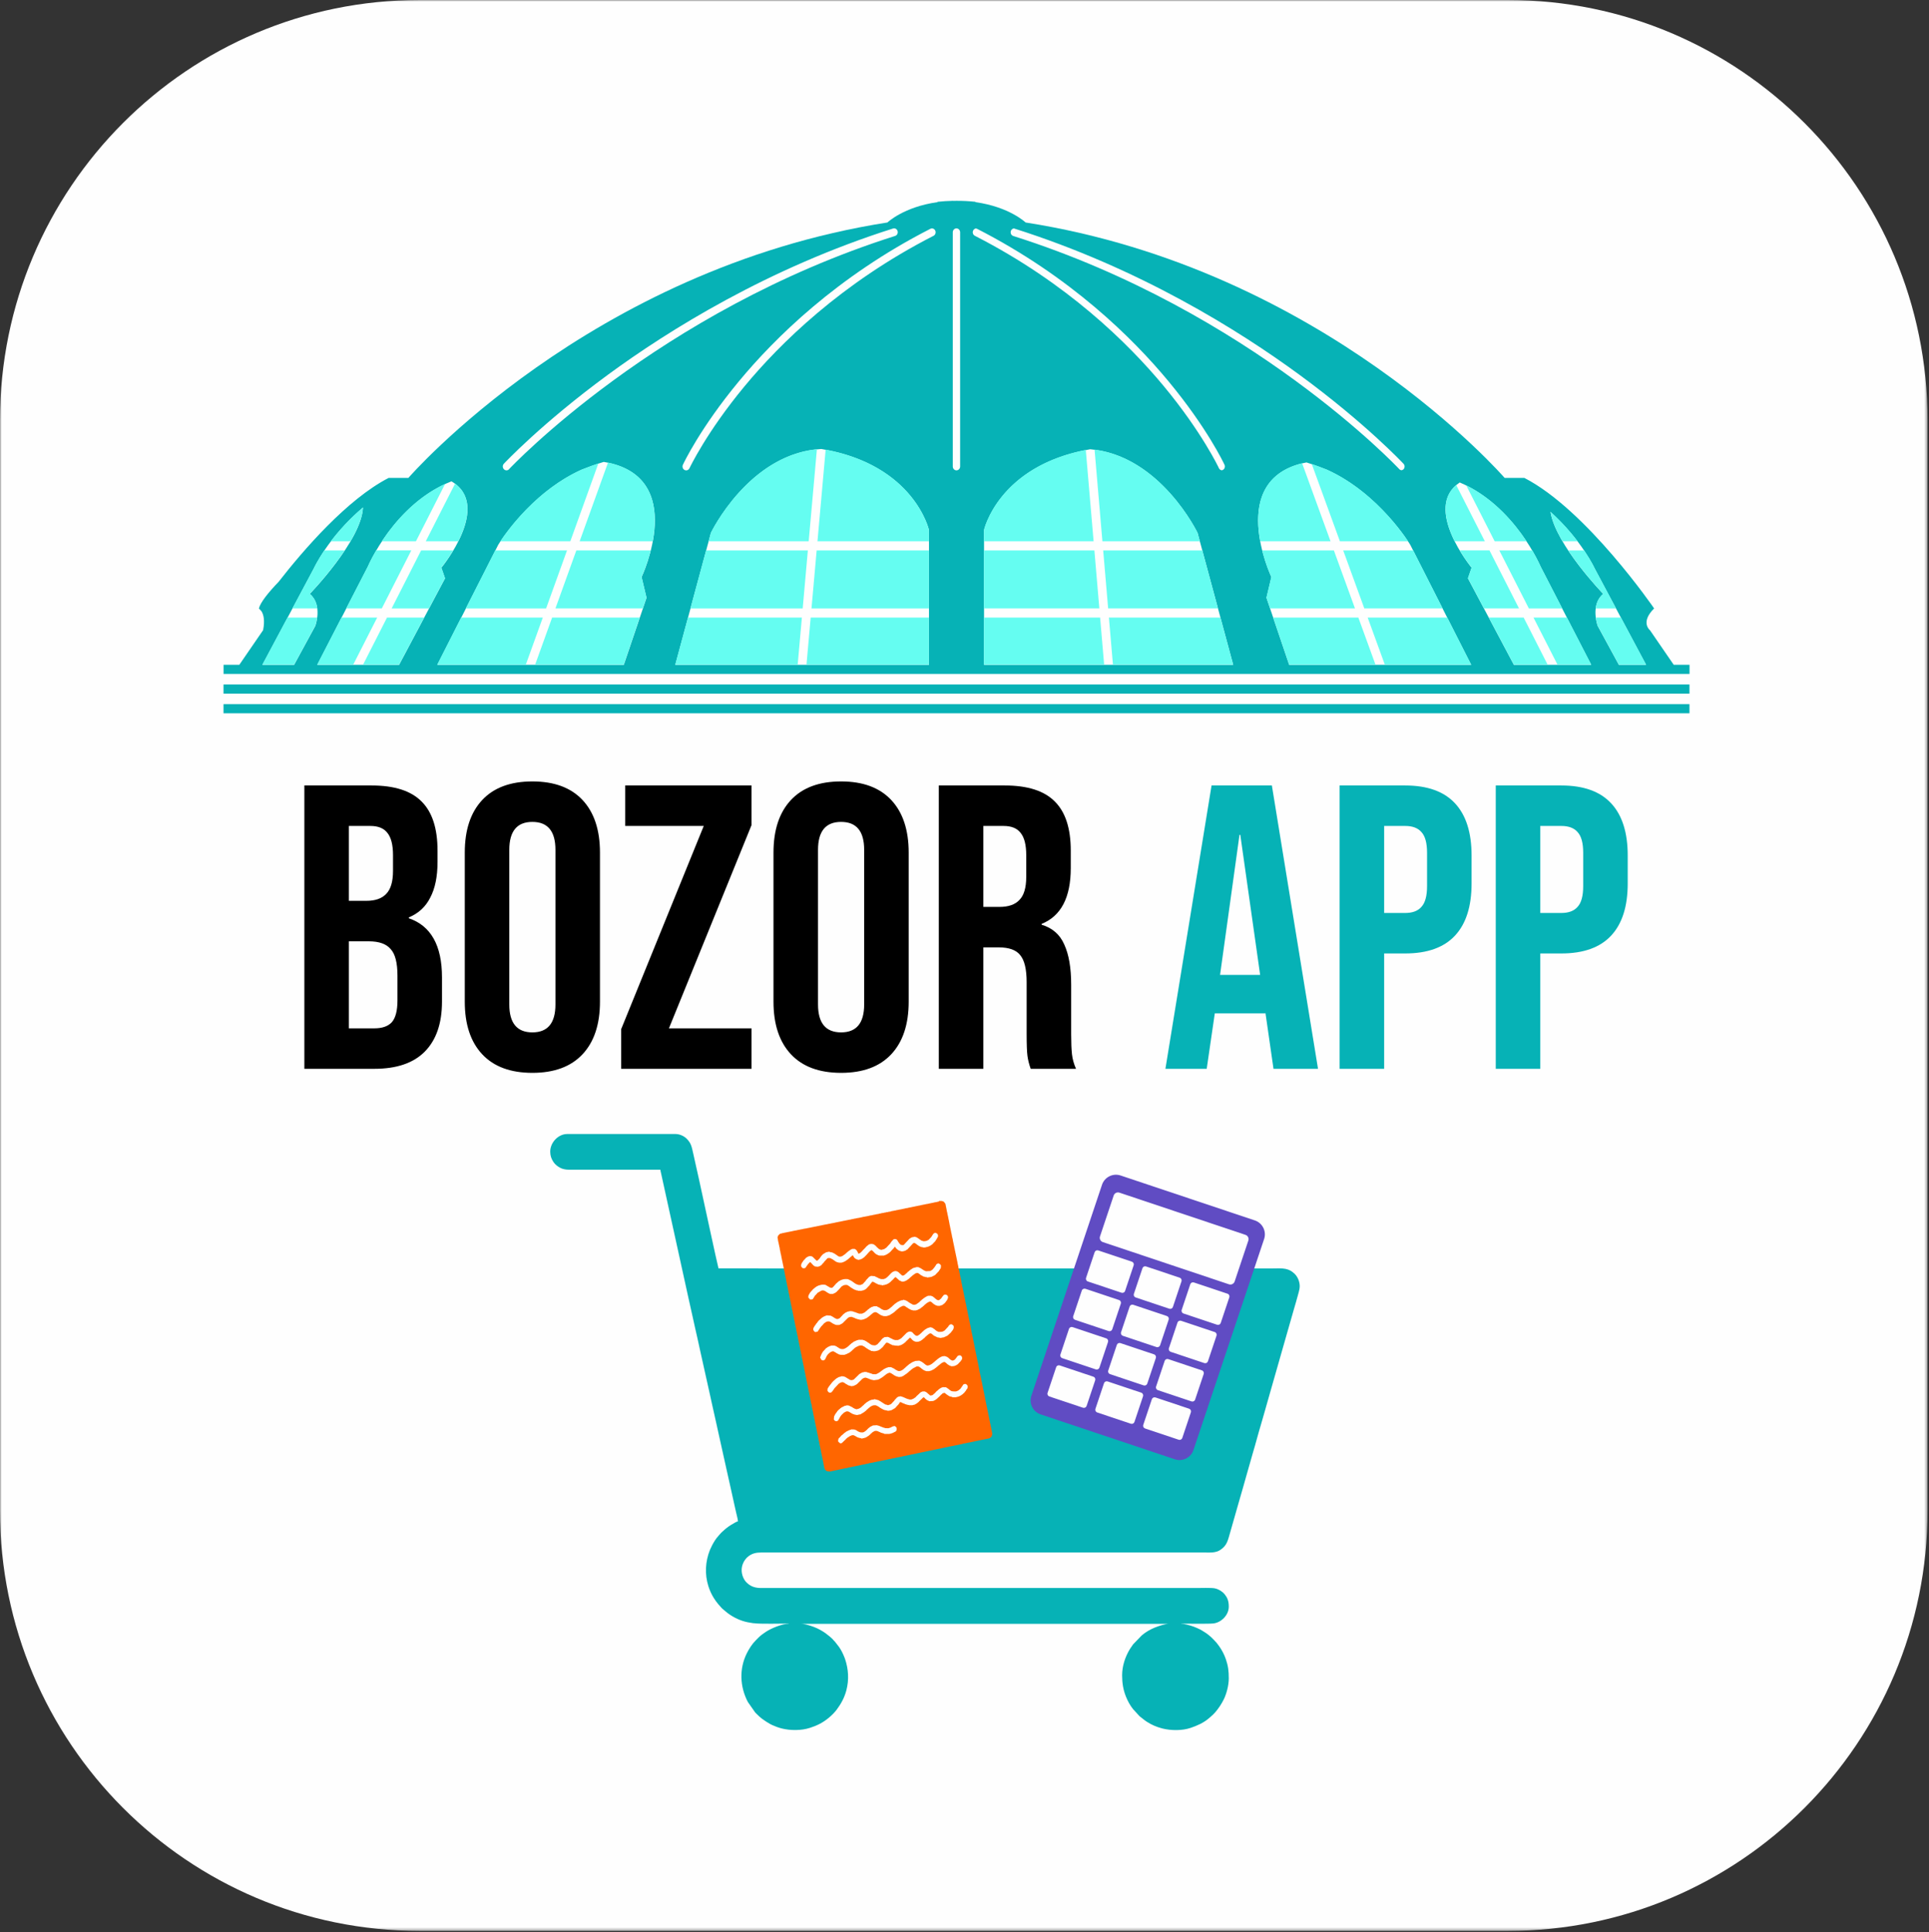 <svg width="610" height="611" viewBox="0 0 610 611" fill="none" xmlns="http://www.w3.org/2000/svg">
<rect x="0" y="0" width="610" height="611" fill="#333333" stroke="none"/>
<g clip-path="url(#clip0_191_103)">
<mask id="mask0_191_103" style="mask-type:luminance" maskUnits="userSpaceOnUse" x="0" y="0" width="610" height="611">
<path d="M609.539 0H0V610.627H609.539V0Z" fill="white"/>
</mask>
<g mask="url(#mask0_191_103)">
<path d="M476.857 0.001H132.682C59.404 0.001 0 59.513 0 132.924V477.704C0 551.115 59.404 610.627 132.682 610.627H476.857C550.136 610.627 609.539 551.115 609.539 477.704V132.924C609.539 59.513 550.136 0.001 476.857 0.001Z" fill="#FEFEFE"/>
<path d="M70.678 210.238H75.677L83.172 199.327C83.172 199.327 83.188 199.311 83.197 199.303C83.827 196.127 83.304 194.32 82.732 193.367C82.484 193.06 82.202 192.745 81.87 192.421C82.351 190.506 84.788 187.447 88.129 183.965C95.906 173.991 109.759 157.883 122.908 151.134H129.143C129.143 151.134 186.273 85.092 280.628 70.359C280.628 70.359 285.752 65.418 296.48 63.926V63.818C298.08 63.644 299.597 63.553 301.048 63.52V63.511C301.28 63.511 301.529 63.511 301.761 63.52C302.001 63.52 302.242 63.511 302.474 63.511C304.348 63.503 306.337 63.586 308.468 63.818V63.926C319.196 65.426 324.32 70.359 324.32 70.359C418.675 85.092 475.805 151.134 475.805 151.134H480.613H482.039C501.754 161.265 523.078 192.413 523.078 192.413C518.584 196.857 521.776 199.319 521.776 199.319L529.271 210.23H534.27V213.123H70.694V210.23L70.678 210.238ZM70.678 222.682H534.253V225.567H70.678V222.682ZM70.678 216.464H534.253V219.358H70.678V216.464ZM82.973 210.246H93.013L99.703 197.951C99.703 197.951 102.165 191.352 97.962 187.82C97.962 187.82 114.344 170.941 114.784 160.503C114.784 160.503 114.411 160.793 113.747 161.332C114.402 160.801 114.784 160.503 114.784 160.503C103.741 169.863 99.255 179.745 99.255 179.745L82.973 210.246ZM100.317 210.246H126.208L140.733 182.912L139.572 179.538C139.572 179.538 155.814 159.898 142.764 152.22C124.666 159.334 116.334 179.173 116.334 179.173L100.317 210.254V210.246ZM138.279 210.246H197.267L204.446 189.047L202.896 182.498C202.896 182.498 217.976 150.579 190.908 146.077C190.908 146.077 188.139 146.881 183.944 148.548C167.288 156.042 157.555 172.284 157.555 172.284L138.279 210.246ZM213.549 210.246H293.769V167.641C293.769 167.641 289.126 146.906 259.736 141.99C236.912 143.267 224.799 168.553 224.799 168.553L213.541 210.246H213.549ZM311.171 210.246H389.973L378.714 168.553C378.714 168.553 366.941 143.996 344.747 142.073C315.78 147.122 311.179 167.641 311.179 167.641V210.246H311.171ZM407.673 210.246H465.234L445.959 172.284C445.959 172.284 436.226 156.042 419.57 148.548C416.469 147.312 414.14 146.558 413.145 146.243C387.295 151.292 402.044 182.498 402.044 182.498L400.493 189.047L407.673 210.246ZM478.723 210.246H503.189L487.171 179.165C487.171 179.165 479.096 159.98 461.611 152.577C449.632 160.486 465.359 179.53 465.359 179.53L464.198 182.904L478.723 210.238V210.246ZM511.927 210.246H520.541L504.258 179.745C504.258 179.745 500.196 170.816 490.305 161.887C491.98 172.358 506.977 187.82 506.977 187.82C502.774 191.352 505.236 197.951 505.236 197.951L511.927 210.246Z" fill="#06B2B6"/>
<mask id="mask1_191_103" style="mask-type:luminance" maskUnits="userSpaceOnUse" x="70" y="63" width="465" height="163">
<path d="M70.678 210.238H75.677L83.172 199.327C83.172 199.327 83.188 199.311 83.197 199.303C83.827 196.127 83.304 194.32 82.732 193.367C82.484 193.06 82.202 192.745 81.87 192.421C82.351 190.506 84.788 187.447 88.129 183.965C95.906 173.991 109.759 157.883 122.908 151.134H129.143C129.143 151.134 186.273 85.092 280.628 70.359C280.628 70.359 285.752 65.418 296.48 63.926V63.818C298.08 63.644 299.597 63.553 301.048 63.52V63.511C301.28 63.511 301.529 63.511 301.761 63.52C302.001 63.52 302.242 63.511 302.474 63.511C304.348 63.503 306.337 63.586 308.468 63.818V63.926C319.196 65.426 324.32 70.359 324.32 70.359C418.675 85.092 475.805 151.134 475.805 151.134H480.613H482.039C501.754 161.265 523.078 192.413 523.078 192.413C518.584 196.857 521.776 199.319 521.776 199.319L529.271 210.23H534.27V213.123H70.694V210.23L70.678 210.238ZM70.678 222.682H534.253V225.567H70.678V222.682ZM70.678 216.464H534.253V219.358H70.678V216.464ZM82.973 210.246H93.013L99.703 197.951C99.703 197.951 102.165 191.352 97.962 187.82C97.962 187.82 114.344 170.941 114.784 160.503C114.784 160.503 114.411 160.793 113.747 161.332C114.402 160.801 114.784 160.503 114.784 160.503C103.741 169.863 99.255 179.745 99.255 179.745L82.973 210.246ZM100.317 210.246H126.208L140.733 182.912L139.572 179.538C139.572 179.538 155.814 159.898 142.764 152.22C124.666 159.334 116.334 179.173 116.334 179.173L100.317 210.254V210.246ZM138.279 210.246H197.267L204.446 189.047L202.896 182.498C202.896 182.498 217.976 150.579 190.908 146.077C190.908 146.077 188.139 146.881 183.944 148.548C167.288 156.042 157.555 172.284 157.555 172.284L138.279 210.246ZM213.549 210.246H293.769V167.641C293.769 167.641 289.126 146.906 259.736 141.99C236.912 143.267 224.799 168.553 224.799 168.553L213.541 210.246H213.549ZM311.171 210.246H389.973L378.714 168.553C378.714 168.553 366.941 143.996 344.747 142.073C315.78 147.122 311.179 167.641 311.179 167.641V210.246H311.171ZM407.673 210.246H465.234L445.959 172.284C445.959 172.284 436.226 156.042 419.57 148.548C416.469 147.312 414.14 146.558 413.145 146.243C387.295 151.292 402.044 182.498 402.044 182.498L400.493 189.047L407.673 210.246ZM478.723 210.246H503.189L487.171 179.165C487.171 179.165 479.096 159.98 461.611 152.577C449.632 160.486 465.359 179.53 465.359 179.53L464.198 182.904L478.723 210.238V210.246ZM511.927 210.246H520.541L504.258 179.745C504.258 179.745 500.196 170.816 490.305 161.887C491.98 172.358 506.977 187.82 506.977 187.82C502.774 191.352 505.236 197.951 505.236 197.951L511.927 210.246Z" fill="white"/>
</mask>
<g mask="url(#mask1_191_103)">
<path d="M160.987 148.382C160.763 148.63 160.456 148.746 160.158 148.746C159.868 148.746 159.569 148.63 159.345 148.39C158.889 147.917 158.881 147.138 159.329 146.657C159.445 146.533 171.251 133.915 192.217 118.527C211.559 104.334 242.906 84.785 282.402 72.266C283.016 72.075 283.662 72.44 283.845 73.087C284.027 73.733 283.679 74.421 283.065 74.612C208.044 98.39 161.443 147.876 160.979 148.365L160.987 148.382ZM303.618 147.519C303.618 148.199 303.096 148.746 302.457 148.746C301.81 148.746 301.296 148.199 301.296 147.519V73.451C301.296 72.772 301.81 72.225 302.457 72.225C303.096 72.225 303.618 72.772 303.618 73.451V147.519ZM443.828 148.398C443.646 148.589 443.413 148.68 443.173 148.713C442.933 148.68 442.692 148.581 442.51 148.382C442.054 147.884 395.453 98.406 320.423 74.629C319.809 74.438 319.461 73.75 319.644 73.103C319.776 72.631 320.158 72.307 320.589 72.241C320.647 72.249 320.705 72.258 320.763 72.282C360.259 84.801 391.606 104.35 410.948 118.544C431.923 133.931 443.72 146.549 443.836 146.674C444.284 147.155 444.276 147.934 443.82 148.407L443.828 148.398ZM307.73 72.921C307.904 72.54 308.236 72.299 308.6 72.241C308.717 72.258 308.841 72.291 308.957 72.349C338.496 87.446 358.186 106.912 369.503 120.575C381.79 135.407 387.004 146.516 387.22 146.981C387.502 147.586 387.261 148.324 386.689 148.622C386.582 148.68 386.474 148.713 386.358 148.73C385.985 148.68 385.636 148.448 385.462 148.067C385.413 147.959 380.132 136.725 368.019 122.117C356.852 108.645 337.418 89.461 308.269 74.562C307.688 74.264 307.448 73.534 307.73 72.921ZM295.228 74.562C266.078 89.461 246.645 108.645 235.478 122.117C223.365 136.725 218.092 147.951 218.034 148.067C217.835 148.498 217.421 148.755 216.99 148.755C216.816 148.755 216.641 148.713 216.476 148.63C215.904 148.332 215.663 147.594 215.945 146.989C216.161 146.525 221.375 135.415 233.662 120.583C244.979 106.912 264.669 87.454 294.208 72.357C294.78 72.059 295.476 72.316 295.758 72.929C296.032 73.543 295.792 74.272 295.219 74.571L295.228 74.562Z" fill="#FEFEFE"/>
</g>
<path fill-rule="evenodd" clip-rule="evenodd" d="M239.772 401.128H306.312H328.008H402.507C404.704 401.128 406.885 400.854 408.692 402.23C408.883 402.38 408.932 402.438 409.107 402.587C409.281 402.736 409.322 402.711 409.48 402.919C409.621 403.109 409.703 403.159 409.836 403.325C410.408 404.096 410.765 404.9 410.93 405.87C411.163 407.213 410.789 408.249 410.45 409.526C409.637 412.569 408.684 415.553 407.855 418.621C407.656 419.359 407.424 420.13 407.2 420.901L401.371 441.321C400.484 444.33 399.68 447.422 398.776 450.407C397.856 453.441 397.093 456.476 396.182 459.493L394.242 466.3C393.421 469.326 392.5 472.369 391.647 475.387L389.052 484.473C388.297 487.026 388.09 488.685 385.943 490.111C384.392 491.139 382.792 490.964 380.927 490.964H240.692C239.092 490.964 237.914 491.246 236.729 492.117C236.29 492.44 235.974 492.772 235.651 493.211C235.402 493.543 235.295 493.725 235.096 494.123C234.184 495.931 234.416 498.011 235.452 499.678C235.709 500.084 236.024 500.407 236.364 500.706C237.608 501.825 239.009 502.19 240.692 502.19H378.407C379.526 502.19 383.008 502.074 384.119 502.289C385.138 502.488 385.926 502.978 386.697 503.583C386.821 503.682 387.087 503.956 387.195 504.088C387.476 504.462 387.767 504.835 387.982 505.241C388.04 505.349 388.057 505.44 388.123 505.572C388.48 506.335 388.571 507.231 388.571 508.118C388.571 510.746 386.183 513.133 383.688 513.399C382.137 513.565 375.654 513.465 373.59 513.465V513.523C374.162 513.523 374.808 513.672 375.331 513.78C376.848 514.112 378.208 514.659 379.584 515.339C379.716 515.405 379.791 515.447 379.924 515.529C380.711 516.027 381.524 516.483 382.237 517.088L383 517.735C383.563 518.307 384.16 518.862 384.674 519.467L385.512 520.57C386.407 521.839 387.145 523.24 387.65 524.715C388.38 526.846 388.571 528.438 388.571 530.784C388.571 533.122 387.767 535.866 386.987 537.417C386.233 538.925 385.404 540.169 384.326 541.454C384.011 541.835 383.165 542.673 382.776 542.963L382.237 543.427C380.587 544.837 378.581 545.724 376.533 546.42C373.855 547.332 370.365 547.307 367.62 546.627C367.04 546.478 366.592 546.321 366.045 546.147C365.266 545.89 364.594 545.566 363.873 545.201L362.58 544.439C362.348 544.289 362.207 544.182 361.991 544.024L360.549 542.888C360.424 542.797 360.383 542.756 360.267 542.64L358.302 540.492C357.365 539.315 356.619 537.955 356.063 536.563C355.185 534.374 354.845 532.26 354.845 529.789C354.845 526.871 355.815 523.911 357.324 521.465L358.302 520.031L360.955 517.279C361.079 517.188 361.088 517.154 361.204 517.055C362.306 516.118 363.848 515.231 365.191 514.7C366.543 514.162 368.4 513.515 369.826 513.515H253.194C254.239 513.515 255.441 513.855 256.419 514.17C257.804 514.617 259.155 515.239 260.374 516.035L260.971 516.433C261.534 516.806 262.869 517.917 263.342 518.406C263.458 518.531 263.449 518.556 263.549 518.672C263.706 518.862 263.881 518.97 264.038 519.177L265.298 520.794C265.986 521.772 266.534 522.875 266.981 523.986C267.081 524.235 267.155 524.409 267.238 524.666C268.316 527.924 268.515 531.19 267.644 534.54C267.048 536.836 265.978 538.793 264.594 540.65C263.242 542.457 261.062 544.24 259.031 545.251C258.094 545.724 257.14 546.089 256.137 546.412C253.41 547.307 249.961 547.299 247.183 546.603C246.611 546.462 246.122 546.288 245.616 546.113L244.157 545.516C243.95 545.425 243.643 545.276 243.453 545.16C242.59 544.654 241.77 544.14 240.965 543.535C240.385 543.096 239.863 542.606 239.349 542.092C239.175 541.918 238.967 541.744 238.818 541.562L236.497 538.246C233.96 533.412 233.703 527.742 236.182 522.8C236.911 521.349 237.848 519.89 238.992 518.746C239.332 518.406 239.639 518.075 239.987 517.743C240.659 517.105 241.446 516.541 242.217 516.035C244.008 514.866 247.374 513.498 249.43 513.498V513.44C247.067 513.44 240.319 513.606 238.495 513.332C238.37 513.316 238.279 513.324 238.163 513.316L236.455 513.026C234.126 512.561 231.937 511.5 230.088 510.116C229.549 509.718 229.085 509.245 228.612 508.889C228.248 508.615 227.941 508.192 227.634 507.869L227.162 507.338C226.606 506.683 226.109 505.987 225.661 505.257C225.006 504.188 224.401 502.886 223.995 501.576C222.817 497.788 223.041 493.833 224.484 490.185L225.222 488.627C225.719 487.681 226.366 486.595 227.104 485.816C227.211 485.7 227.195 485.692 227.286 485.584L227.841 484.962C228.09 484.697 228.372 484.39 228.654 484.183C228.828 484.058 228.886 483.959 229.052 483.818C229.881 483.08 230.818 482.4 231.804 481.878C232.227 481.654 232.874 481.173 233.355 481.132C233.355 480.435 232.899 478.918 232.758 478.205C232.667 477.766 232.526 477.21 232.434 476.771L230.859 469.658C230.627 468.679 230.428 467.767 230.213 466.781L227.054 452.563C226.938 452.057 226.847 451.576 226.739 451.12C226.623 450.647 226.523 450.2 226.432 449.727L225.155 444.015C224.956 443.037 224.741 442.158 224.533 441.171L222.95 434.066C221.847 429.316 220.886 424.54 219.775 419.798C219.659 419.301 219.584 418.895 219.468 418.397L218.208 412.726C218.117 412.254 217.992 411.79 217.884 411.292L208.947 370.585C208.897 370.337 208.823 370.129 208.815 369.897H179.69C178.852 369.897 177.891 369.673 177.319 369.392C176.382 368.927 175.569 368.305 174.989 367.435C174.367 366.49 173.994 365.495 173.994 364.202C173.994 361.258 176.581 358.622 179.342 358.622H213.64C214.892 358.622 216.301 359.252 217.147 360.106C218.631 361.598 218.73 362.701 219.252 364.931L219.965 368.148C220.231 369.242 220.43 370.312 220.695 371.414C220.819 371.937 220.927 372.484 221.06 373.048C221.25 373.86 227.037 400.763 227.203 401.103H239.821L239.772 401.128Z" fill="#06B2B6"/>
<path fill-rule="evenodd" clip-rule="evenodd" d="M354.363 371.738L396.82 385.948C399.24 386.761 400.559 389.405 399.746 391.826L377.403 458.565C376.591 460.986 373.946 462.304 371.525 461.492L329.069 447.282C326.648 446.469 325.33 443.825 326.142 441.404L348.485 374.665C349.298 372.244 351.943 370.926 354.363 371.738Z" fill="#604CC3"/>
<path fill-rule="evenodd" clip-rule="evenodd" d="M353.974 377.16L393.868 390.516C394.606 390.765 395.004 391.569 394.763 392.307L390.427 405.257C390.179 405.994 389.375 406.401 388.637 406.152L348.742 392.796C348.005 392.547 347.607 391.743 347.847 391.005L352.183 378.055C352.432 377.317 353.236 376.919 353.974 377.16ZM365.373 441.926L376.027 445.491C376.491 445.648 376.74 446.154 376.59 446.618L373.871 454.743C373.714 455.207 373.208 455.456 372.744 455.307L362.09 451.742C361.626 451.584 361.377 451.079 361.527 450.614L364.246 442.49C364.403 442.025 364.909 441.777 365.373 441.926ZM369.427 429.805L380.081 433.37C380.545 433.528 380.794 434.033 380.645 434.498L377.925 442.622C377.768 443.087 377.262 443.335 376.798 443.186L366.144 439.621C365.68 439.464 365.431 438.958 365.581 438.494L368.3 430.369C368.457 429.905 368.963 429.656 369.427 429.805ZM373.481 417.684L384.135 421.249C384.599 421.407 384.848 421.912 384.699 422.377L381.979 430.501C381.822 430.966 381.316 431.214 380.852 431.065L370.198 427.5C369.734 427.343 369.485 426.837 369.635 426.373L372.354 418.248C372.512 417.784 373.017 417.535 373.481 417.684ZM350.243 436.86L360.896 440.425C361.361 440.583 361.609 441.089 361.46 441.553L358.741 449.678C358.583 450.142 358.078 450.391 357.613 450.241L346.96 446.676C346.496 446.519 346.247 446.013 346.396 445.549L349.116 437.424C349.273 436.96 349.779 436.711 350.243 436.86ZM354.297 424.739L364.951 428.304C365.415 428.462 365.664 428.968 365.514 429.432L362.795 437.557C362.637 438.021 362.132 438.27 361.667 438.12L351.014 434.556C350.55 434.398 350.301 433.892 350.45 433.428L353.17 425.303C353.327 424.839 353.833 424.59 354.297 424.739ZM358.351 412.619L369.005 416.184C369.469 416.341 369.718 416.847 369.568 417.311L366.849 425.436C366.692 425.9 366.186 426.149 365.722 426L355.068 422.435C354.604 422.277 354.355 421.771 354.504 421.307L357.224 413.182C357.381 412.718 357.887 412.469 358.351 412.619ZM335.113 431.803L345.766 435.368C346.23 435.526 346.479 436.031 346.33 436.496L343.611 444.62C343.453 445.085 342.947 445.333 342.483 445.184L331.83 441.619C331.365 441.462 331.117 440.956 331.266 440.492L333.985 432.367C334.143 431.903 334.648 431.654 335.113 431.803ZM339.167 419.682L349.82 423.247C350.284 423.405 350.533 423.91 350.384 424.375L347.665 432.499C347.507 432.964 347.001 433.212 346.537 433.063L335.884 429.498C335.419 429.341 335.171 428.835 335.32 428.371L338.039 420.246C338.197 419.782 338.703 419.533 339.167 419.682ZM343.221 407.561L353.874 411.126C354.339 411.284 354.587 411.79 354.438 412.254L351.719 420.379C351.561 420.843 351.056 421.092 350.591 420.942L339.938 417.377C339.474 417.22 339.225 416.714 339.374 416.25L342.093 408.125C342.251 407.661 342.757 407.412 343.221 407.561ZM377.527 405.563L388.181 409.128C388.645 409.286 388.894 409.792 388.744 410.256L386.025 418.381C385.868 418.845 385.362 419.094 384.898 418.944L374.244 415.379C373.78 415.222 373.531 414.716 373.68 414.252L376.4 406.127C376.557 405.663 377.063 405.414 377.527 405.563ZM362.405 400.498L373.059 404.063C373.523 404.22 373.772 404.726 373.622 405.19L370.903 413.315C370.746 413.779 370.24 414.028 369.776 413.871L359.122 410.306C358.658 410.148 358.409 409.642 358.558 409.178L361.278 401.053C361.435 400.589 361.941 400.34 362.405 400.49V400.498ZM347.283 395.432L357.937 398.997C358.401 399.155 358.65 399.66 358.5 400.125L355.781 408.25C355.624 408.714 355.118 408.963 354.654 408.813L344 405.248C343.536 405.091 343.287 404.585 343.436 404.121L346.156 395.996C346.313 395.532 346.819 395.283 347.283 395.432Z" fill="#FEFEFE"/>
<path fill-rule="evenodd" clip-rule="evenodd" d="M296.935 379.979L296.628 380.004L296.454 380.078L296.164 380.111L296.007 380.186L295.683 380.194L295.518 380.269L295.261 380.277L295.07 380.385L294.746 380.393L294.564 380.468L294.274 380.493L294.108 380.567L293.818 380.592L293.652 380.667L293.345 380.692L293.18 380.766L292.848 380.775L292.69 380.849L292.392 380.874L292.226 380.949L291.911 380.965L291.737 381.04L291.439 381.065L291.289 381.148L290.983 381.164L290.825 381.247L290.51 381.264L290.344 381.338L290.029 381.355L289.872 381.43L289.565 381.454L289.399 381.529L289.092 381.554L288.943 381.629L288.628 381.645L288.462 381.72L288.164 381.745L287.998 381.819L287.683 381.836L287.517 381.91L287.219 381.935L287.069 382.018L286.754 382.035L286.572 382.101L286.274 382.126L286.108 382.201L285.809 382.226L285.652 382.308L285.32 382.325L285.154 382.4L284.881 382.425L284.698 382.499L284.375 382.516L284.209 382.59L283.902 382.615L283.753 382.69L283.405 382.698L283.239 382.814L282.941 382.806L282.791 382.88L282.476 382.897L282.319 382.972L281.987 382.98L281.83 383.096H281.564C281.564 383.262 281.598 383.196 281.399 383.171L281.067 383.179L280.893 383.287L280.155 383.378L279.989 383.453L279.674 383.469L279.508 383.544L278.729 383.66L278.555 383.726L277.801 383.85C277.801 384.016 277.834 383.95 277.643 383.933L277.328 383.95L277.154 384.025L276.864 384.049L276.69 384.124L276.366 384.141L276.209 384.215L275.919 384.24L275.753 384.315L274.949 384.423L274.774 384.53H274.509L274.335 384.605L274.02 384.622L273.863 384.696L273.539 384.713L273.39 384.787L272.992 384.812L272.818 384.887L272.528 384.912L272.379 384.995L272.138 385.003L271.972 385.077L271.599 385.111L271.442 385.185L271.102 385.194L270.928 385.268H270.671L270.497 385.376H270.148L269.991 385.459L269.692 385.484L269.535 385.558H269.278L269.087 385.666L268.797 385.658L268.615 385.766H268.283L268.134 385.84L267.819 385.857L267.661 385.931L267.363 385.956L267.189 386.031L266.865 386.047L266.708 386.122L266.401 386.147L266.244 386.222L265.937 386.246L265.771 386.321L265.448 386.338L265.282 386.412L264.983 386.437L264.809 386.512L264.494 386.528L264.32 386.603L264.013 386.628L263.881 386.711L263.574 386.736L263.4 386.802L263.077 386.819L262.911 386.893L262.67 386.901L262.48 387.009L262.123 386.993L261.974 387.076L261.692 387.109L261.518 387.175L261.186 387.183L261.029 387.266L260.722 387.283L260.564 387.357L260.249 387.374L260.1 387.457L259.785 387.482L259.619 387.556L259.313 387.573L259.138 387.648L258.84 387.672L258.674 387.747L258.359 387.764L258.193 387.838L257.414 387.954L257.257 388.029L256.933 388.046L256.784 388.12L256.485 388.145L256.32 388.22L255.996 388.236L255.839 388.311L255.524 388.327L255.358 388.402L255.068 388.427L254.91 388.51L254.554 388.501L254.355 388.609L254.065 388.593L253.891 388.709L253.551 388.717L253.401 388.792L253.078 388.808L252.912 388.883L252.606 388.899L252.431 388.974L252.15 388.999L251.992 389.074L251.685 389.098L251.511 389.165L251.188 389.181L251.014 389.264H250.765L250.583 389.364L250.259 389.38L250.085 389.455L249.778 389.48L249.621 389.554L249.306 389.571L249.14 389.646L248.833 389.662L248.684 389.745L248.361 389.762L248.195 389.836L247.946 389.845L247.747 389.944L247.424 389.952L247.275 390.035L246.727 390.143L246.636 390.234L246.553 390.243L246.462 390.35L246.172 390.64L246.073 390.74L245.981 391.038L245.898 391.171L245.907 391.743C246.056 391.743 246.006 391.71 245.99 391.901L246.023 392.332L246.097 392.498L246.106 392.771L246.213 392.962L246.222 393.244L246.296 393.426L246.33 393.741L246.404 393.924L246.421 394.28L246.529 394.471L246.628 395.283L246.703 395.457L246.736 395.764L246.81 395.938L246.819 396.311L246.935 396.51L246.943 396.792L247.026 396.95L247.051 397.289L247.125 397.48L247.134 397.837L247.242 398.036L247.25 398.318L247.324 398.492L247.358 398.79L247.432 398.981L247.465 399.296L247.54 399.47L247.565 399.802L247.639 399.976L247.673 400.291L247.747 400.473L247.772 400.813L247.847 400.995L247.872 401.327L247.946 401.509L247.979 401.833L248.054 402.015L248.079 402.338L248.153 402.521L248.178 402.852L248.253 403.035L248.278 403.366L248.352 403.541L248.386 403.864L248.46 404.038L248.485 404.386L248.568 404.56L248.593 404.875L248.667 405.066L248.692 405.381L248.767 405.572L248.792 405.887L248.866 406.061V406.351L248.983 406.525L248.999 406.898L249.074 407.072L249.082 407.346L249.19 407.537L249.206 407.91L249.281 408.076L249.389 408.863L249.497 409.062L249.521 409.402L249.596 409.584V409.899L249.704 410.082L249.696 410.405L249.803 410.596L249.82 410.952L249.895 411.118L249.903 411.392L250.011 411.591L250.019 411.972L250.093 412.154L250.127 412.47L250.201 412.644L250.234 412.975L250.309 413.149L250.342 413.473L250.417 413.647L250.433 414.003L250.516 414.186L250.525 414.451L250.632 414.633L250.649 414.982L250.724 415.156L250.732 415.454L250.84 415.645L250.856 416.01L250.931 416.184L250.956 416.524L251.039 416.689L251.063 417.013L251.138 417.195V417.485L251.246 417.668L251.262 418.024L251.337 418.207L251.354 418.447L251.428 418.613L251.461 419.036L251.544 419.21L251.577 419.525L251.652 419.699L251.876 420.959L251.951 421.133L251.975 421.49L252.058 421.639L252.075 422.004L252.183 422.186L252.191 422.476L252.266 422.642L252.407 423.562L252.481 423.736L252.506 424.076L252.581 424.242L252.614 424.565L252.688 424.74L252.713 425.079L252.788 425.245L252.78 425.552L252.896 425.726L253.003 426.53L253.078 426.696L253.095 427.053L253.202 427.235L253.219 427.6L253.294 427.782L253.302 428.064L253.418 428.238V428.537L253.493 428.711L253.517 429.042L253.592 429.225L253.609 429.581L253.725 429.755V430.054L253.799 430.236L253.824 430.568L253.899 430.734L253.915 431.098L254.031 431.281V431.579L254.106 431.753L254.139 432.052L254.214 432.234L254.23 432.591L254.338 432.781V433.088L254.413 433.254L254.438 433.594L254.512 433.768L254.546 434.075L254.62 434.257L254.645 434.589L254.72 434.755L254.744 435.086L254.819 435.269L254.844 435.6L254.919 435.791L254.952 436.106L255.026 436.288L255.051 436.628L255.126 436.794L255.159 437.117L255.234 437.292L255.259 437.623L255.333 437.806L255.366 438.129L255.441 438.303L255.466 438.635L255.54 438.809L255.565 439.14L255.64 439.331L255.673 439.646L255.739 439.837L255.773 440.152L255.847 440.318L255.963 441.196L256.079 441.379L256.063 441.71L256.17 441.893L256.179 442.166L256.245 442.357L256.27 442.689L256.345 442.855L256.469 443.717L256.577 443.899L256.585 444.173C256.734 444.173 256.676 444.148 256.668 444.339L256.792 445.209L256.867 445.375L256.883 445.74L256.991 445.93L257 446.204L257.074 446.386L257.099 446.726L257.174 446.9L257.215 447.307L257.29 447.481V447.771L257.406 447.945L257.514 448.741L257.596 448.898L257.621 449.247L257.696 449.429L257.721 449.777L257.795 449.935L257.82 450.283L257.928 450.482V450.772L258.003 450.938L258.036 451.245L258.11 451.427L258.135 451.783L258.243 451.982V452.289L258.318 452.455L258.343 452.787L258.417 452.961L258.442 453.301L258.517 453.458L258.55 453.773L258.624 453.964L258.633 454.254L258.741 454.445L258.749 454.81L258.823 454.992L258.857 455.299L258.931 455.489L258.948 455.755L259.047 455.962L259.064 456.302L259.138 456.484L259.155 456.849L259.238 457.006L259.263 457.355L259.371 457.537V457.836L259.445 458.018L259.478 458.308L259.553 458.507L259.578 458.847L259.652 459.021L259.677 459.353L259.752 459.535L259.777 459.858L259.851 460.041L259.885 460.356L259.959 460.547L259.992 460.87L260.067 461.036L260.092 461.367L260.175 461.525L260.2 461.856L260.274 462.039L260.283 462.321L260.39 462.52L260.399 462.893L260.473 463.059L260.498 463.399L260.573 463.589L260.606 463.896L260.681 464.07L260.697 464.327L260.78 464.46C260.929 464.858 261.02 464.949 261.369 465.148L261.468 465.247L262.529 465.372L262.703 465.264L263.043 465.256L263.209 465.173L263.508 465.148L263.665 465.073L263.939 465.082L264.113 464.974H264.386L264.544 464.899L264.851 464.874L265.016 464.8L265.323 464.775L265.472 464.7L265.779 464.675L265.962 464.601L266.252 464.576L266.409 464.501H266.683L266.849 464.385H267.205L267.354 464.302L267.669 464.286L267.835 464.211H268.092L268.25 464.095L268.979 463.995L269.137 463.921L269.469 463.913L269.659 463.805H269.916L270.074 463.73L270.397 463.714L270.571 463.639L270.845 463.606L271.019 463.531L271.35 463.523L271.525 463.44L271.806 463.415L271.989 463.34L272.271 463.316L272.453 463.241L272.727 463.216L272.884 463.142L273.216 463.133L273.398 463.059L273.68 463.025L273.829 462.943L274.567 462.843L274.741 462.735H274.998C274.998 462.569 274.965 462.636 275.164 462.661L275.463 462.644L275.637 462.569L275.96 462.553L276.118 462.478L276.424 462.453L276.574 462.371L276.889 462.354L277.054 462.279L277.353 462.254L277.519 462.18L277.834 462.163L277.975 462.08L278.29 462.064L278.447 461.989L278.746 461.964L278.903 461.89L279.235 461.873L279.392 461.798L280.114 461.699L280.296 461.591L280.594 461.608L280.769 461.5H281.017L281.183 461.425L281.523 461.417L281.697 461.309H281.954L282.12 461.235L282.41 461.202L282.584 461.127L282.916 461.119L283.082 461.044L283.372 461.011L283.521 460.936L283.828 460.911L283.985 460.837L284.3 460.82L284.466 460.746L284.748 460.754L284.93 460.646L285.221 460.663L285.386 460.547L285.635 460.538L285.809 460.464L286.108 460.439L286.29 460.372L286.597 460.348L286.746 460.273L287.053 460.248L287.227 460.173L287.517 460.14L287.675 460.066H287.948L288.122 459.958L288.454 459.95L288.628 459.875L288.935 459.858L289.109 459.784L289.399 459.759L289.557 459.684H289.822L289.988 459.568L290.261 459.577L290.419 459.502L290.734 459.477L290.883 459.402L291.182 459.378L291.356 459.303L291.654 459.278L291.82 459.203L292.135 459.187L292.309 459.112L292.981 458.996L293.146 458.922L293.486 458.913L293.669 458.806H293.942L294.108 458.731L294.407 458.706L294.564 458.631L294.863 458.607L295.028 458.532L295.352 458.515L295.509 458.432L295.816 458.416L295.973 458.341L296.313 458.333L296.463 458.258L296.736 458.225L296.91 458.151L297.234 458.134L297.399 458.051H297.656L297.831 457.935H298.088L298.253 457.86L298.552 457.836L298.718 457.761L299.024 457.736L299.199 457.661L299.522 457.653L299.704 457.545H299.953L300.135 457.471L300.898 457.355L301.064 457.28L301.387 457.263L301.545 457.189L301.843 457.164L302.009 457.089L302.341 457.073L302.506 456.998L302.805 456.973L302.971 456.899L303.277 456.874L303.443 456.799L303.742 456.774L303.908 456.7L304.214 456.675L304.38 456.6L304.596 456.584C304.596 456.418 304.563 456.476 304.753 456.501L305.052 456.484L305.234 456.41L305.533 456.385L305.698 456.31L306.005 456.285L306.163 456.211L306.478 456.194L306.652 456.119L306.975 456.111L307.141 456.028L307.431 456.003L307.605 455.929L307.887 455.904L308.061 455.829H308.318L308.501 455.721L309.214 455.622L309.388 455.547L309.678 455.522L309.852 455.448L310.167 455.431L310.324 455.357L311.112 455.241L311.27 455.166L311.585 455.149L311.734 455.067L312.049 455.05L312.231 454.975L312.538 454.959L312.704 454.884L312.845 454.868L312.944 454.776L313.035 454.768L313.127 454.669C313.45 454.494 313.608 454.279 313.69 453.889C313.674 453.699 313.624 453.732 313.765 453.732L313.773 453.151L313.666 452.961L313.657 452.596L313.583 452.414L313.55 452.098L313.475 451.908L313.45 451.593L313.375 451.41L313.342 451.087L313.268 450.905L313.243 450.565L313.168 450.382L313.135 450.067L313.06 449.885L313.027 449.562L312.953 449.379L312.919 449.064L312.845 448.882L312.82 448.542L312.745 448.368L312.72 448.036L312.646 447.87L312.621 447.53L312.546 447.365L312.521 447.033L312.447 446.842L312.422 446.502L312.323 446.295L312.314 446.005L312.24 445.831L312.215 445.499L312.14 445.325L312.107 445.018L312.032 444.836L311.999 444.521L311.925 444.339L311.9 444.015L311.825 443.833L311.792 443.501L311.717 443.327L311.692 442.987L311.618 442.805L311.593 442.481L311.518 442.316L311.493 441.984L311.419 441.793L311.394 441.453L311.319 441.288L311.286 440.956L311.212 440.782L311.187 440.434L311.112 440.26L311.079 439.936L311.004 439.762L310.971 439.43L310.897 439.256L310.872 438.941L310.797 438.751L310.78 438.386L310.673 438.195V437.897L310.598 437.723L310.557 437.316L310.482 437.126L310.457 436.91L310.383 436.728L310.242 435.808L310.167 435.633L310.159 435.343L310.043 435.177L310.051 434.854L309.943 434.663V434.348L309.835 434.149L309.313 431.256L309.238 431.074V430.792L309.131 430.609L309.106 430.269L309.031 430.095L309.023 429.813L308.915 429.623L308.932 429.291L308.824 429.109L308.816 428.843L308.741 428.661L308.724 428.296L308.617 428.114L308.6 427.757L308.525 427.592L308.517 427.301L308.409 427.094L308.393 426.746L308.318 426.564L308.31 426.265L308.21 426.058L308.186 425.71L308.111 425.544L308.086 425.196L308.011 425.005L307.978 424.706L307.904 424.524L307.879 424.184L307.804 424.002L307.779 423.678L307.705 423.504L307.68 423.181L307.605 422.982L307.58 422.675L307.506 422.485L307.473 422.186L307.398 422.012L307.365 421.68L307.29 421.506L307.257 421.183L307.182 421.009L307.157 420.661L307.083 420.478L307.058 420.138L306.983 419.956L306.959 419.633L306.884 419.45L306.867 419.11L306.784 418.92L306.751 418.621L306.677 418.447L306.652 418.107L306.577 417.916L306.544 417.601L306.469 417.411L306.436 417.087L306.362 416.905L306.337 416.573L306.262 416.399L306.229 416.076L306.154 415.918L306.129 415.579L306.055 415.404L306.03 415.064L305.955 414.882L305.922 414.559L305.848 414.368L305.814 414.07L305.74 413.871L305.707 413.547L305.632 413.357L305.607 413.025L305.533 412.843L305.516 412.486L305.408 412.295V411.989L305.3 411.798L305.292 411.508L305.217 411.334L305.193 411.002L305.118 410.82L305.093 410.472L304.985 410.289L304.977 410.007L304.902 409.817L304.878 409.46L304.778 409.261L304.77 408.987L304.695 408.805L304.67 408.465L304.596 408.283L304.563 407.959L304.488 407.777L304.463 407.437L304.364 407.23L304.355 406.965L304.281 406.766L304.148 405.945L304.073 405.754L303.941 404.909L303.866 404.743L303.85 404.353L303.742 404.162V403.856L303.634 403.665V403.284L303.551 403.118L303.526 402.786L303.443 402.62L303.418 402.289L303.344 402.098L303.319 401.783L303.236 401.617L303.203 401.31L303.128 401.128L303.004 400.274L302.929 400.1L302.921 399.826L302.813 399.644L302.805 399.271L302.73 399.097V398.815L302.614 398.633L302.623 398.309L302.515 398.119L302.523 397.804L302.407 397.621L302.415 397.306L302.308 397.115L302.299 396.825L302.225 396.668L302.2 396.319L302.092 396.121L302.1 395.797L301.992 395.615L301.984 395.35L301.91 395.159L301.885 394.819L301.802 394.661L301.777 394.321L301.702 394.139L301.669 393.807L301.595 393.633L301.561 393.302L301.487 393.119L301.454 392.796L301.379 392.614L301.255 391.76L301.172 391.602L301.163 391.32L301.056 391.13L301.039 390.765L300.964 390.582L300.94 390.251L300.865 390.085L300.823 389.778L300.749 389.604V389.289L300.649 389.09L300.624 388.75L300.55 388.56L300.517 388.244L300.442 388.062L300.417 387.722L300.343 387.565L300.309 387.241L300.243 387.051L300.218 386.711L300.144 386.545L300.119 386.205L300.044 386.031L300.036 385.749L299.928 385.558L299.912 385.21L299.837 385.019L299.812 384.671L299.729 384.522L299.696 384.199L299.621 384.016L299.596 383.676L299.522 383.502L299.505 383.229L299.398 383.046L299.389 382.69L299.315 382.516L299.29 382.184L299.215 381.993L299.182 381.67L299.107 381.504L299.082 381.173L299.008 380.99L298.991 380.733L298.9 380.601L298.51 380.111L298.419 380.004L297.905 379.821L297.408 379.788L297.01 379.805L296.852 379.879L296.935 379.979Z" fill="#FF6600"/>
<path fill-rule="evenodd" clip-rule="evenodd" d="M296.405 391.387V391.495L296.305 391.594L296.222 391.81L296.123 391.901L296.032 392.1L295.924 392.199L295.766 392.523L295.659 392.614L294.904 393.393L294.821 393.509L294.357 393.799L294.274 393.899L293.992 393.998L293.901 394.098H293.802L293.694 394.189L293.528 394.197L293.404 394.288L293.246 394.297L293.105 394.38L292.84 394.388L292.575 394.504L291.911 394.496L291.629 394.38H291.356L291.223 394.297L291.057 394.28L290.958 394.181H290.858L290.759 394.089L290.684 394.081L290.585 393.973H290.485L290.386 393.874L290.195 393.774L290.104 393.667L289.805 393.484L289.714 393.368L289.524 393.269L289.424 393.161L288.968 393.061L288.852 393.153L288.661 393.236L288.578 393.36L287.849 394.156L287.749 394.255L287.642 394.355L287.094 394.952L287.012 395.068L286.348 395.449C286.348 395.598 286.381 395.557 286.232 395.54L286.075 395.557L285.95 395.64L285.727 395.656L285.528 395.723L285.055 395.739L284.765 395.623H284.591L284.458 395.532L283.994 395.325L283.903 395.217C283.554 394.993 283.339 394.786 283.132 394.405L283.04 394.305L282.924 394.297C282.933 394.438 282.966 394.405 282.833 394.405L282.568 394.802L282.46 394.894L282.352 394.993L281.714 395.69L281.631 395.814L281.266 396.104L281.183 396.212L280.984 396.303L280.893 396.411L280.702 396.502L280.611 396.602L280.52 396.61L280.429 396.701L280.321 396.693L280.23 396.792L280.147 396.8C280.147 396.941 280.18 396.9 280.039 396.892H279.865L279.741 396.983L279.575 396.991C279.575 397.14 279.608 397.099 279.442 397.074L278.074 397.066L277.908 396.991L277.685 396.966L277.577 396.875L277.104 396.668L277.013 396.56L276.715 396.369L276.615 396.262L276.524 396.154C276.126 395.822 275.969 395.399 275.488 395.35L275.388 395.449C274.824 395.781 274.07 396.883 273.423 397.431L273.34 397.547L273.05 397.729L272.959 397.837L272.777 397.936L272.685 398.036H272.586L272.495 398.127H272.395L272.304 398.218L272.147 398.235L272.014 398.318H271.749C271.508 398.5 271.467 398.467 271.218 398.326L271.002 398.309L270.87 398.218C270.397 398.086 270.016 397.663 269.825 397.19L269.734 397.091L269.726 396.991H269.626L269.452 397.099L269.369 397.215L268.971 397.489L268.88 397.613L268.507 397.895L268.424 398.019L268.043 398.301L267.952 398.409L267.753 398.492L267.661 398.6L267.479 398.691L267.388 398.79L267.297 398.799L267.214 398.898H267.122L267.015 398.989L266.932 398.997L266.824 399.089L266.658 399.097L266.534 399.188L266.393 399.205L266.244 399.288C265.34 399.354 265.315 399.329 264.486 399.072L264.387 398.973H264.287L264.188 398.873L263.997 398.774L263.906 398.666L263.425 398.367L263.334 398.26L262.679 397.945L262.554 397.853L261.825 397.837L261.709 397.928L261.626 397.936L261.543 398.044L260.905 398.74L260.788 398.832L260.44 399.321L260.316 399.42L259.777 400.034L259.694 400.142L259.487 400.225L259.396 400.324L259.321 400.332L259.23 400.432L259.114 400.423L258.998 400.506L258.774 400.531L258.625 400.606L257.713 400.498C257.572 400.506 257.605 400.54 257.605 400.399L257.224 400.191L257.132 400.075L256.469 399.362L256.37 399.263L256.278 399.163L256.088 399.172L255.988 399.279L255.723 399.57L255.623 399.669L255.516 399.76L255.259 400.158L255.151 400.249L255.06 400.44L254.96 400.54C254.703 401.12 254.438 401.112 253.841 401.045L253.741 400.946C253.219 400.564 253.277 400.216 253.435 399.636L253.526 399.536L253.609 399.321L253.708 399.23L253.8 399.039L253.899 398.948L254.073 398.641L254.173 398.55L254.272 398.45L254.372 398.351L254.728 397.953L254.811 397.829L255.101 397.646L255.192 397.538L255.723 397.323L255.856 397.24L256.569 397.256L256.718 397.339L256.983 397.447L257.083 397.555L258.218 398.682L258.616 398.575L258.708 398.459L259.081 398.069L259.197 397.978L259.362 397.654L259.47 397.563L259.736 397.165L259.835 397.066L259.943 396.966L260.017 396.875L260.109 396.759L260.2 396.66L261.029 396.154L261.128 396.063L261.294 396.046L261.427 395.963L261.742 395.947C261.941 395.855 262.364 395.748 262.521 395.996C262.952 395.98 263.01 396.054 263.408 396.179L263.516 396.27L263.989 396.477L264.08 396.585L264.569 396.883L264.66 396.991L264.859 397.091L264.95 397.198L265.033 397.207L265.133 397.306H265.24L265.34 397.397C265.937 397.431 266.028 397.373 266.55 397.116L266.65 397.008L266.841 396.925C266.841 396.776 266.799 396.809 266.932 396.817L267.23 396.635L267.321 396.51L267.695 396.228L267.777 396.121L267.86 396.013L268.15 395.83L268.233 395.714L268.532 395.54L268.623 395.433L268.814 395.341L268.905 395.242L268.996 395.234L269.087 395.134H269.187L269.286 395.043L269.46 395.035C269.46 394.894 269.427 394.935 269.576 394.943L270.306 394.96L270.414 395.051H270.513L270.604 395.159C271.069 395.457 271.16 395.963 271.458 396.469C271.848 396.394 272.022 396.245 272.321 395.98L272.412 395.864L272.511 395.772L272.611 395.673L272.702 395.557L272.967 395.267L273.075 395.167L273.166 395.059L273.274 394.968L273.921 394.272L274.004 394.148L274.385 393.874L274.476 393.758L274.65 393.667L274.75 393.567H274.833C274.833 393.426 274.8 393.459 274.94 393.476L275.115 393.468L275.239 393.385L275.935 393.401L276.068 393.484L276.242 393.493C276.383 393.484 276.35 393.451 276.35 393.584L276.549 393.675L276.64 393.791L276.93 393.982L277.021 394.098L277.113 394.206L277.212 394.305L277.303 394.413L277.875 394.91L277.975 395.018H278.074L278.174 395.118L278.34 395.134L278.489 395.217L278.912 395.234L279.102 395.126L279.575 395.035L279.674 394.943L279.766 394.935L279.857 394.836L280.329 394.537L280.412 394.421L281.332 393.426L281.449 393.335L281.706 392.92L281.805 392.829L281.979 392.531L282.087 392.44L282.452 392.042L282.535 391.942H282.634L282.734 391.851C283.206 391.843 283.488 391.81 283.778 392.257L283.869 392.357L283.878 392.456L283.977 392.556L284.068 392.771L284.168 392.871L284.35 393.178L284.45 393.277L284.558 393.376L284.649 393.459L284.74 393.575L284.848 393.675L285.577 393.774L285.693 393.692H285.801L285.892 393.584L286.622 392.788L286.721 392.688L286.813 392.589L287.459 391.892L287.55 391.776L288.023 391.486L288.114 391.387H288.222L288.321 391.296L289.3 391.113L289.474 391.188L289.698 391.213L289.805 391.304H289.913L290.004 391.403L290.096 391.412L290.187 391.511L290.378 391.602L290.477 391.718L290.676 391.81L290.767 391.926L291.256 392.216L291.348 392.315L291.43 392.324L291.538 392.415L291.712 392.423C291.878 392.415 291.845 392.365 291.853 392.514C292.575 392.556 292.599 392.481 293.229 392.332L293.321 392.232L293.71 392.042L293.802 391.934L293.893 391.826L294.448 391.246L294.556 391.146L294.639 390.931L294.738 390.84L294.83 390.641L294.929 390.549L295.012 390.342L295.12 390.251L295.203 390.16L295.294 390.035L295.592 389.952L295.659 389.812L295.932 389.911C296.496 390.077 296.678 390.433 296.629 391.039L296.537 391.155V391.254L296.446 391.345L296.405 391.387ZM283.422 452.505L283.314 452.604L283.223 452.696L282.402 453.102L282.294 453.193H282.104L281.996 453.284L281.83 453.292L281.689 453.375L281.465 453.392L281.308 453.467H279.716L279.55 453.35L278.489 453.044L278.381 452.944L278.016 452.828L277.908 452.737L277.544 452.621L277.428 452.53L277.154 452.521L276.706 452.497L275.919 452.903L275.836 453.019L275.28 453.491L275.189 453.607L275.098 453.715L274.816 453.906L274.733 454.022L274.252 454.304L274.161 454.403L274.07 454.412L273.979 454.511H273.871L273.78 454.611L273.34 454.727L273.208 454.81L272.901 454.801C272.743 455.009 272.379 454.942 272.196 454.793L271.939 454.785L271.765 454.702L271.525 454.685L271.392 454.594L271.027 454.486L270.936 454.387L270.853 454.379L270.754 454.279L270.663 454.271L270.563 454.171H270.472L270.372 454.072H270.281L270.182 453.972H270.082L269.966 453.873L269.436 453.864L269.311 453.947L269.145 453.956L269.038 454.047L268.756 454.146L268.656 454.246L268.573 454.254L268.482 454.354L267.993 454.636L267.91 454.752L267.628 454.942L267.537 455.05L267.454 455.166L266.327 456.244L266.235 456.352H266.144L266.02 456.435H265.696L265.572 456.343L265.199 456.028L265.1 455.929V455.838L265.008 455.713L265.166 454.926L265.274 454.834L265.373 454.735L265.464 454.636L265.564 454.544L265.672 454.445L265.746 454.345L265.837 454.238L265.929 454.138L266.012 454.022L266.501 453.657L266.592 453.533L266.957 453.251L267.04 453.135L267.239 453.044L267.33 452.936L267.504 452.836L267.595 452.729L268.25 452.43L268.358 452.339L268.723 452.24L268.839 452.148H269.038L269.195 452.032L270.19 452.065L270.339 452.148L270.721 452.248L270.82 452.356C271.707 452.87 271.914 453.06 272.976 452.977L273.092 452.886L273.365 452.787L273.456 452.679L273.664 452.596L273.747 452.48L274.219 452.099L274.31 451.983L274.393 451.866L274.858 451.485L274.949 451.369L275.148 451.286L275.239 451.178L275.886 450.88L275.993 450.789L277.287 450.706L277.453 450.78L277.751 450.822L277.9 450.905L278.058 450.921L278.174 451.013L278.331 451.029L278.456 451.12L278.82 451.236L278.945 451.328L279.111 451.336L279.235 451.427L279.393 451.444L279.533 451.527L279.749 451.551L279.915 451.634L280.188 451.643L280.636 451.659L281.067 451.651L281.216 451.568L281.648 451.452L281.764 451.361L282.228 451.162L282.327 451.071L282.949 450.979C283.09 450.971 283.057 450.93 283.065 451.071C283.347 451.236 283.314 451.178 283.455 451.477L283.546 451.576L283.554 452.173L283.471 452.281L283.397 452.488L283.422 452.505ZM305.798 439.207L305.707 439.298L305.624 439.489L305.516 439.588L305.441 439.804L305.334 439.895C305.102 440.243 304.845 440.575 304.505 440.79L304.413 440.915L304.123 441.089L304.032 441.197L303.941 441.205L303.85 441.304L303.394 441.512L303.294 441.603L302.83 441.702L302.697 441.785L302.374 441.81L302.216 441.885H301.296L301.039 441.76L300.252 441.57L300.152 441.47L300.053 441.462L299.961 441.362L299.87 441.354L299.779 441.255L299.298 440.956L299.215 440.84L298.909 440.658L298.809 440.558L298.718 440.45L298.055 440.641L297.963 440.749L297.872 440.848L297.408 441.238C297.408 441.387 297.449 441.354 297.317 441.346L297.217 441.445L297.134 441.561L296.479 442.15L296.388 442.249L296.289 442.349C295.932 442.598 295.7 442.83 295.277 442.954L295.161 443.045L293.868 443.128L293.735 443.045L293.072 442.739L292.981 442.631L292.599 442.341L292.508 442.225L292.417 442.125L292.318 442.026L292.226 441.918L292.143 441.91L292.036 441.918L291.828 442.001L291.737 442.125L290.618 443.203L290.535 443.327L290.162 443.609L290.079 443.717L289.88 443.808L289.789 443.908L289.706 443.916L289.606 444.015H289.515L289.416 444.106L289.333 444.115C289.333 444.256 289.366 444.214 289.233 444.206L289.059 444.214L288.935 444.297L288.703 444.314L288.537 444.388L287.468 444.38L287.293 444.305L286.978 444.281L286.829 444.198L286.589 444.181L286.456 444.09L286.282 444.082L286.166 443.99L285.337 443.667L285.229 443.576L284.657 443.369L284.027 444.256L283.911 444.347L283.19 445.151L283.107 445.267L282.087 445.856L281.971 445.939L281.813 445.947L281.681 446.03L281.374 446.055L281.2 446.129L280.644 446.138L280.379 446.022L279.716 445.922L279.6 445.831L279.442 445.823C279.293 445.831 279.326 445.872 279.326 445.731H279.227L279.135 445.632L279.053 445.624L278.953 445.524H278.854L278.754 445.425H278.663L278.563 445.325L278.182 445.118L278.091 445.01L277.892 444.919L277.801 444.811L277.137 444.496L276.997 444.413L276.225 444.405L276.093 444.488H275.902L275.786 444.579L275.338 444.786L275.247 444.894L275.057 444.985L274.974 445.093L274.692 445.284L274.601 445.392L274.509 445.491L274.037 445.872L273.954 445.988L273.863 446.105L273.473 446.378L273.382 446.494L272.387 447.099L272.271 447.182H272.171C272.171 447.323 272.205 447.282 272.064 447.273L271.45 447.39L271.268 447.456L270.671 447.464L270.464 447.365L270.215 447.356L270.066 447.265L269.892 447.257L269.775 447.166L269.419 447.05L269.319 446.95L268.739 446.643L268.648 446.544L268.167 446.345L267.786 446.337H267.612L267.496 446.428L267.04 446.635L266.957 446.743L266.758 446.834L266.666 446.934L266.575 447.041C266.119 447.373 265.614 448.069 265.373 448.65L265.282 448.749C265.158 449.056 265.1 449.197 264.826 449.346L264.718 449.437C264.237 449.437 264.055 449.462 263.773 449.023L263.682 448.915L263.756 447.92L263.848 447.821V447.721L263.939 447.622L264.121 447.207L264.221 447.116L264.395 446.826L264.503 446.726C264.76 446.229 265.166 445.839 265.605 445.516L265.696 445.4L265.978 445.226L266.07 445.118L266.89 444.712L267.006 444.62L267.487 444.529L267.678 444.43L268.3 444.455L268.449 444.538L268.615 444.546L268.731 444.637L269.585 445.052L269.676 445.159C270.207 445.441 270.347 445.582 270.969 445.665L271.193 445.574L271.649 445.466L271.74 445.375L272.138 445.184L272.221 445.077L272.495 444.894L272.578 444.77L273.141 444.297L273.233 444.189L273.324 444.073L273.697 443.791L273.78 443.675L274.07 443.501L274.153 443.385L274.543 443.195L274.642 443.095L274.899 442.979L274.999 442.888H275.098L275.206 442.797L275.38 442.788L275.496 442.697L276.275 442.581C276.524 442.473 276.748 442.424 276.988 442.622H277.254L277.411 442.705L277.859 442.821C277.991 442.813 277.958 442.78 277.967 442.913L278.713 443.327L278.812 443.435L279.202 443.642L279.293 443.75L279.484 443.841L279.583 443.941L279.674 443.949L279.774 444.048L279.857 444.057L279.956 444.156L280.462 444.247L280.653 444.355L280.993 444.347L281.142 444.264L281.565 444.148L281.664 444.048L281.863 443.957L281.946 443.849L282.593 443.153L282.692 443.054L282.792 442.954L282.966 442.672L283.074 442.573L283.637 441.976L283.72 441.868L283.985 441.76L284.102 441.669L284.342 441.652L284.549 441.578L284.831 441.561L285.047 441.661L285.295 441.677L285.411 441.769L285.801 441.876L285.901 441.968L286.265 442.084L286.373 442.175L286.738 442.291L286.854 442.382L287.036 442.39L287.161 442.482H287.434L287.608 442.598L288.23 442.581L288.371 442.498L288.537 442.49C288.537 442.349 288.504 442.39 288.645 442.399L288.927 442.299L289.018 442.191L289.499 441.901L289.582 441.793L289.673 441.694L289.764 441.586L290.809 440.616L290.9 440.492C291.173 440.285 291.298 440.168 291.629 440.102L291.77 440.019L292.475 440.028L292.608 440.119L292.881 440.226L292.972 440.334L293.163 440.425L293.254 440.55L293.942 441.13L294.034 441.238L294.108 441.255L294.224 441.346L294.979 441.163L295.07 441.056L295.161 440.948L295.733 440.475L295.824 440.359L295.907 440.243L295.99 440.152L296.098 440.044L296.77 439.48L296.852 439.364L297.043 439.273L297.134 439.165L297.317 439.074L297.408 438.975H297.507L297.599 438.875L297.682 438.867L297.781 438.776H297.963L298.088 438.684L299.083 438.693C299.232 438.684 299.199 438.643 299.199 438.784L299.481 438.892L299.572 439L300.152 439.397L300.243 439.522L300.724 439.82L300.824 439.92L301.329 440.003L302.075 440.036C302.59 440.019 302.755 439.845 303.186 439.638L303.269 439.53L303.651 439.248L303.75 439.14L304.297 438.336L304.397 438.245L304.48 438.038L304.571 437.938L304.654 437.822C305.085 437.598 305.433 437.557 305.79 437.971C306.188 438.444 305.989 438.801 305.831 439.265L305.798 439.207ZM304.032 430.104L303.933 430.203L303.767 430.51L303.651 430.601L303.004 431.289L302.913 431.405C302.565 431.621 302.374 431.812 301.968 431.894L301.86 431.986L300.882 432.077L300.716 431.994L300.301 431.87L300.194 431.778L299.796 431.579L299.704 431.472L299.423 431.273L299.331 431.148L298.942 430.858L298.85 430.75H298.734L298.461 430.717L297.789 431.032L297.706 431.14L297.516 431.231L297.425 431.347L297.151 431.53L297.06 431.646L296.761 431.828L296.67 431.953L296.297 432.234L296.206 432.35L295.65 432.74L295.559 432.848L295.368 432.939L295.277 433.039L294.622 433.337L294.515 433.428L293.992 433.544L293.851 433.627L292.848 433.611L292.707 433.528C292.135 433.403 291.878 433.097 291.397 432.798L291.306 432.682L291.016 432.491L290.925 432.375L290.717 432.284L290.618 432.185L290.004 432.093L289.855 432.176L289.689 432.185L289.582 432.276L288.636 432.765L288.554 432.873L288.355 432.964L288.263 433.08L287.899 433.362L287.807 433.478L287.418 433.76L287.327 433.884L286.954 434.166L286.862 434.282L285.843 434.97L285.751 435.07L285.66 435.078L285.569 435.178L285.204 435.277C285.204 435.418 285.237 435.377 285.096 435.368L284.856 435.377L284.682 435.451L284.118 435.443L283.919 435.377C283.413 435.302 283.082 435.086 282.634 434.846L282.543 434.738L282.162 434.531L282.062 434.423L281.606 434.208L281.482 434.116L281.142 434.125L281.009 434.208C280.603 434.307 280.437 434.489 280.081 434.705L279.998 434.813L279.708 434.995L279.625 435.111L279.442 435.211L279.351 435.318L279.053 435.493L278.97 435.6L278.878 435.609L278.787 435.708L278.414 435.907L278.315 436.007H278.215L278.124 436.098L277.776 436.214C277.776 436.355 277.809 436.313 277.651 436.305L276.275 436.487L276.035 436.396L275.703 436.38L275.562 436.297L275.38 436.288L275.264 436.197L275.115 436.181L274.999 436.09L274.824 436.081L274.717 435.99L274.36 435.874L274.244 435.783H274.045L273.871 435.667L273.44 435.692L273.282 435.766L273.141 435.783L273.017 435.874L272.934 435.882L272.843 435.982L272.652 436.073L272.561 436.172L272.47 436.28L271.251 437.466L271.16 437.565L271.069 437.665L270.878 437.764L270.787 437.872L270.14 438.17L270.024 438.262L269.792 438.278L269.502 438.345L269.104 438.353L268.888 438.245L268.64 438.237L268.524 438.146L268.341 438.137L268.233 438.046H268.134L268.034 437.947L267.28 437.524L267.189 437.416C266.55 437.084 266.584 437.002 265.862 437.209L265.763 437.3H265.655L265.572 437.399L265.489 437.408L265.398 437.507L265.199 437.598L265.108 437.714L264.096 438.809L263.997 438.908L263.897 439.008L263.359 439.804L263.251 439.903C262.894 440.591 262.098 440.616 261.742 439.903L261.651 439.787L261.717 439.091L261.816 438.991L262.09 438.494L262.198 438.394L262.546 437.905L262.662 437.806C262.994 437.275 263.557 436.678 264.047 436.313L264.13 436.189L264.411 436.007L264.503 435.899L264.892 435.708L264.983 435.609L265.083 435.6L265.174 435.509L265.937 435.31L266.144 435.211L266.965 435.31L267.089 435.401L267.247 435.418L267.355 435.517L267.446 435.526L267.545 435.625L267.636 435.634L267.728 435.733L268.598 436.239L268.698 436.338L269.154 436.454L269.46 436.446L270.016 436.247L270.107 436.148L270.207 436.048L271.525 434.771L271.616 434.647L271.898 434.465L271.989 434.365L272.089 434.373L272.188 434.266L272.445 434.158L272.544 434.058L272.71 434.05L272.818 433.959L273.1 433.967L273.299 433.868L274.029 433.876L274.227 433.984L274.999 434.191L275.115 434.282L275.28 434.29C275.43 434.282 275.396 434.232 275.405 434.382L275.562 434.39C275.72 434.373 275.687 434.332 275.687 434.481L275.844 434.498L276.002 434.572L276.988 434.597L277.113 434.514L277.27 434.498L277.37 434.407L277.643 434.307L277.734 434.208H277.834L277.925 434.108L278.124 434.017L278.207 433.909L278.406 433.826L278.497 433.71L278.771 433.528L278.862 433.42L279.053 433.329L279.144 433.221L279.326 433.13L279.417 433.03C279.907 432.79 280.238 432.541 280.794 432.425L280.968 432.35H281.755L281.896 432.433L282.045 432.45L282.153 432.541L282.825 432.856L282.908 432.964L283.115 433.055L283.206 433.163L283.853 433.478L283.977 433.569H284.715L284.831 433.478L285.188 433.362L285.287 433.262L285.494 433.18L285.577 433.063L285.859 432.881L285.95 432.765L286.406 432.384L286.498 432.259L286.978 431.886L287.061 431.77L287.343 431.579L287.426 431.463L288.197 430.983L288.28 430.883L288.371 430.875L288.462 430.784H288.57L288.661 430.692L289.018 430.585L289.126 430.493L289.3 430.485L289.416 430.394L290.717 430.303L290.875 430.377L291.588 430.709L291.679 430.817L291.878 430.908L291.969 431.024L292.268 431.215L292.359 431.331L292.641 431.521L292.732 431.637L293.022 431.737L293.122 431.828C293.661 431.845 293.669 431.762 294.141 431.637L294.241 431.546L294.631 431.356L294.722 431.248L294.912 431.148L295.004 431.032L295.385 430.767L295.468 430.651L295.742 430.452L295.841 430.352L295.932 430.245L296.214 430.054L296.297 429.938L296.579 429.755L296.67 429.639L296.869 429.548L296.952 429.44L297.325 429.25L297.425 429.15L297.773 429.034L297.889 428.943C298.958 428.81 298.627 428.786 299.605 429.159L299.696 429.266L299.895 429.358L299.995 429.482C300.268 429.747 300.591 430.046 300.948 430.187L301.097 430.278L301.611 430.195L301.702 430.095L301.893 430.004L301.984 429.896L302.092 429.797L302.175 429.714C302.175 429.565 302.142 429.606 302.274 429.606C302.706 428.951 302.83 428.57 303.667 428.611L303.775 428.703L303.858 428.711L303.949 428.827L304.04 428.918L304.148 429.009C304.339 429.606 304.281 429.615 304.065 430.12L304.032 430.104ZM301.52 420.304L301.412 420.404L301.246 420.702L301.139 420.793L300.691 421.39L300.583 421.506L299.937 422.087L299.845 422.203L299.663 422.294C299.663 422.443 299.704 422.41 299.572 422.402L298.734 422.8L298.593 422.883L298.378 422.908L298.229 422.99L297.856 422.982C297.665 423.231 297.143 423.106 296.927 422.982L296.579 422.974L296.438 422.891L296.272 422.883L296.148 422.791L295.302 422.377C295.169 422.377 295.211 422.41 295.203 422.261L294.921 422.07L294.821 421.962L294.722 421.863C294.108 421.515 294.158 421.639 293.586 421.954L293.495 422.062L293.205 422.244L293.122 422.36L292.649 422.75L292.558 422.858L292.467 422.957L292.376 423.073L291.895 423.438L291.812 423.554L291.348 423.853L291.256 423.952C290.61 424.275 290.336 424.375 289.59 424.325L289.441 424.242C289.034 424.176 288.935 424.06 288.603 423.828L288.504 423.72L288.404 423.621L288.031 423.214L287.924 423.115L287.824 422.999L287.642 423.09L287.559 423.214L286.431 424.284L286.34 424.4L286.249 424.516L285.959 424.698L285.867 424.814L285.677 424.897L285.586 425.005C285.188 425.245 284.831 425.453 284.367 425.494L284.176 425.594C283.248 425.577 283.074 425.527 282.203 425.37C282.037 425.386 282.062 425.436 282.062 425.279L281.714 425.163L281.606 425.071H281.507L281.407 424.972L281.332 424.964L281.233 424.864L281.15 424.856L281.051 424.756L280.669 424.657L280.537 424.566C280.139 424.615 279.973 424.93 279.732 425.262L279.616 425.353L279.177 425.958L279.069 426.05L278.978 426.157L278.505 426.539L278.422 426.655L278.232 426.738L278.141 426.846L278.058 426.854L277.958 426.953H277.867L277.776 427.053C277.096 427.243 276.897 427.335 276.151 427.318L275.944 427.252L275.612 427.235C275.454 427.243 275.479 427.293 275.479 427.144L275.338 427.127L275.206 427.036L274.551 426.721L274.451 426.622L274.078 426.414L273.987 426.315L273.78 426.215L273.689 426.108L273.498 426.008L273.407 425.9L272.768 425.585L272.611 425.502L271.898 425.494L271.757 425.577L271.541 425.602L271.409 425.685L270.563 426.075L270.472 426.191L270.19 426.373L270.099 426.472L270.008 426.58L269.535 426.962L269.452 427.078L269.361 427.185L268.988 427.459L268.897 427.575L268.698 427.666L268.606 427.766L267.769 428.164L267.653 428.255L267.487 428.263L267.355 428.354H267.172L267.015 428.47L265.705 428.437L265.564 428.354L265.323 428.33C265.174 428.346 265.199 428.388 265.199 428.238L264.528 427.932L264.436 427.824L263.674 427.409L263.541 427.326C263.102 427.326 262.828 427.484 262.455 427.699L262.372 427.807L262.09 427.99C262.09 428.139 262.132 428.106 261.991 428.097L261.899 428.197L261.816 428.305L261.709 428.404L261.535 428.703L261.435 428.794L261.261 429.217L261.17 429.316V429.416L261.079 429.515V429.623L260.987 429.722L260.896 429.905L260.797 430.021L260.614 430.112L260.498 430.203H260.067L259.943 430.112H259.843L259.752 429.996C259.495 429.731 259.537 429.814 259.47 429.474C259.222 429.3 259.387 429.183 259.454 429.084L259.462 428.91L259.545 428.794L259.827 428.106L259.918 428.006L260.001 427.791L260.1 427.691L260.183 427.492L260.274 427.393L260.374 427.293L261.103 426.497L261.186 426.381L261.667 426.091L261.75 425.992L262.223 425.793L262.322 425.701L262.762 425.594L262.903 425.511L263.881 425.527L264.03 425.61L264.196 425.619L264.304 425.71H264.403L264.494 425.809L264.586 425.818L264.685 425.917L265.348 426.323L265.456 426.423H265.556L265.663 426.514L265.829 426.53L265.962 426.613L266.716 426.622L266.882 426.539L267.048 426.53L267.156 426.439L267.612 426.232L267.703 426.124L268.01 425.958L268.092 425.842L268.466 425.56L268.557 425.453L268.648 425.345L269.12 424.972L269.203 424.856L269.668 424.557L269.759 424.458L269.941 424.367C269.941 424.226 269.908 424.251 270.041 424.259L270.149 424.267L270.24 424.176L270.779 423.969C270.779 423.828 270.745 423.869 270.895 423.878L271.06 423.869L271.193 423.786L271.392 423.761L271.574 423.687L272.826 423.703L272.984 423.786L273.432 423.902L273.539 423.994L273.813 424.101L273.904 424.201L273.995 424.209L274.087 424.309L274.277 424.4L274.368 424.508L274.584 424.599L274.675 424.707L274.874 424.806L274.965 424.914L275.338 425.129L275.438 425.229H275.537L275.637 425.328L276.143 425.428L276.648 425.461L276.847 425.444L276.972 425.362L277.428 425.154L277.519 425.046L278.257 424.251L278.348 424.151L278.447 424.052C278.754 423.596 279.069 423.189 279.575 422.966L279.666 422.866L280.76 422.775L280.885 422.874H281.059C281.208 422.866 281.175 422.825 281.175 422.966L282.286 423.496L282.394 423.587L282.85 423.703L282.991 423.786H283.878L284.044 423.712L284.184 423.695L284.301 423.604L284.757 423.397L284.839 423.289L285.138 423.115L285.221 422.999L286.605 421.606L286.696 421.49L286.895 421.399L286.987 421.299H287.086L287.186 421.2L287.335 421.183L287.468 421.1L288.073 421.108L288.214 421.2L288.487 421.307L288.578 421.423L289.142 422.029C289.283 422.029 289.25 421.996 289.25 422.145L289.747 422.427L290.013 422.435H290.195L290.286 422.335L290.775 422.054L290.858 421.937L291.339 421.556L291.43 421.448L291.522 421.332L292.085 420.851L292.168 420.727L292.45 420.545L292.541 420.437L292.923 420.238L293.014 420.138L293.097 420.13L293.196 420.039H293.296L293.395 419.948L293.851 419.848L294.05 419.74L294.481 419.765L294.614 419.848L294.796 419.857L294.888 419.956L294.979 419.964L295.078 420.064L295.659 420.462L295.75 420.578L296.032 420.777L296.123 420.885L296.595 421.092L296.728 421.175L297.043 421.2L297.607 421.175C298.179 421.15 298.303 420.968 298.784 420.711L298.867 420.594L299.688 419.707L299.804 419.608L299.97 419.293L300.086 419.202L300.26 419.003L300.351 418.895H300.434L300.558 418.804L300.998 418.812L301.106 418.903L301.387 419.11L301.503 419.21C301.702 419.782 301.653 419.823 301.429 420.321L301.52 420.304ZM299.655 410.795L299.389 411.301L299.282 411.392L298.933 411.898L298.826 411.989L298.734 412.088L298.652 412.204L298.361 412.387L298.27 412.495L298.088 412.586C298.088 412.727 298.121 412.694 297.988 412.685H297.897L297.798 412.776L297.358 412.884L297.217 412.967L296.421 412.959L296.264 412.876L295.833 412.752L295.733 412.652L295.352 412.453L295.261 412.345L294.954 412.155L294.871 412.039L294.78 411.931L294.473 411.748L294.382 411.641L294.291 411.632L294.175 411.541L294.125 411.549C294.125 411.707 294.158 411.649 293.984 411.632L293.437 411.84L293.346 411.939L293.147 412.022L293.064 412.13L292.873 412.229L292.79 412.345L292.4 412.619L292.309 412.727L292.226 412.843L291.853 413.125L291.77 413.241L291.372 413.506L291.289 413.622L291.09 413.713L291.008 413.821L290.179 414.227L290.046 414.31L289.797 414.327L289.665 414.41H288.686L288.529 414.327L288.297 414.302L288.156 414.219L287.99 414.211L287.882 414.111L287.426 413.896L287.318 413.788H287.227L287.128 413.68L286.456 413.274L286.357 413.166C285.809 412.851 285.801 412.926 285.229 413.058L285.13 413.15L284.665 413.357L284.574 413.456L284.375 413.547L284.292 413.655L284.019 413.838L283.927 413.962L283.538 414.236L283.455 414.36L282.991 414.741L282.899 414.866L282.609 415.048L282.518 415.156L281.573 415.744L281.482 415.844L281.134 415.96L281.017 416.043H280.835L280.702 416.134L280.479 416.151L280.313 416.225L279.417 416.217L279.26 416.134L279.036 416.109L278.912 416.018L278.53 415.91L278.439 415.811L278.348 415.802L278.248 415.703L278.049 415.612L277.958 415.504L277.577 415.297L277.486 415.189C276.731 414.799 276.657 414.915 275.968 415.272L275.886 415.388L275.612 415.579L275.521 415.703L275.131 415.977L275.04 416.084L274.957 416.192L274.758 416.275L274.667 416.391C274.302 416.673 273.888 416.971 273.456 417.071L273.34 417.162L273.191 417.179L273.075 417.27L272.81 417.278L272.586 417.369L271.89 417.361L271.682 417.262H271.392L271.243 417.179L270.522 416.955L270.414 416.864L269.792 416.632L269.659 416.54L269.46 416.549L269.278 416.433L268.532 416.532L268.432 416.632L268.159 416.731L268.068 416.847L266.575 418.323L266.484 418.439L266.293 418.53L266.21 418.63L265.746 418.829L265.63 418.92L265.489 418.936L265.34 419.019L264.428 419.011L264.271 418.936L264.055 418.903L263.939 418.812L263.259 418.505L263.168 418.397L262.786 418.19L262.687 418.091L262.405 417.983L262.297 417.892L261.659 417.883L261.51 417.966L261.162 418.074L261.07 418.182L260.598 418.472L260.507 418.58L260.424 418.696L259.785 419.392L259.669 419.483L259.404 419.881L259.296 419.973L259.13 420.296L259.023 420.387L258.931 420.578L258.832 420.669L258.666 420.976L258.567 421.092L257.854 421.266L257.713 421.183H257.63L257.539 421.067C257.132 420.686 257.124 420.487 257.24 419.973L257.323 419.873V419.765L257.422 419.666L257.58 419.351L257.688 419.26L257.779 419.069L257.887 418.978L258.135 418.563L258.252 418.472L258.782 417.759L258.882 417.643L259.545 417.063L259.636 416.963L259.727 416.864L259.91 416.764L259.993 416.656L260.183 416.565L260.274 416.466H260.366L260.457 416.366H260.556L260.656 416.267H260.755L260.855 416.176L261.021 416.159L261.137 416.068L261.286 416.051L261.427 415.968L262.745 416.076L262.853 416.167L263.317 416.383L263.408 416.482L263.79 416.69L263.881 416.789L264.353 417.005L264.469 417.096L264.644 417.104H265.025L265.597 416.814L265.688 416.706L265.779 416.607L265.871 416.507L265.962 416.408L266.061 416.308L266.426 415.919L266.517 415.811L266.617 415.711L266.708 415.604L266.998 415.421L267.081 415.313L267.255 415.214C267.255 415.073 267.222 415.106 267.355 415.114H267.446L267.537 415.015L267.628 415.007L267.728 414.907L267.835 414.915L267.935 414.824L268.109 414.816L268.25 414.733L268.532 414.7L268.731 414.634L269.361 414.65L269.552 414.716L269.775 414.733L269.908 414.824L270.663 415.04L270.779 415.131L270.936 415.148L271.044 415.239L271.226 415.247L271.334 415.338L271.516 415.347L271.641 415.438H272.611L272.743 415.355L273.415 415.065L273.506 414.957L273.68 414.857L273.771 414.741L274.244 414.368L274.327 414.252L274.982 413.763L275.073 413.655L275.454 413.465L275.546 413.365L276.192 413.166L276.342 413.083L277.237 413.091C277.386 413.075 277.353 413.033 277.353 413.183L278.224 413.597L278.315 413.697L278.505 413.796L278.597 413.904L278.688 413.912L278.787 414.02L279.252 414.227C279.409 414.219 279.376 414.169 279.384 414.318H279.567L280.031 414.335H280.288L280.421 414.252L280.595 414.244L280.694 414.153H280.794L280.877 414.053H280.976L281.075 413.954L281.241 413.854L281.332 413.746L281.531 413.655L281.623 413.556L281.714 413.448L282.095 413.166L282.186 413.058L282.278 412.951L282.734 412.569L282.825 412.445L283.115 412.271L283.206 412.155L283.397 412.063L283.48 411.956L283.845 411.757L283.936 411.657L284.234 411.566L284.325 411.467H284.417L284.524 411.375L284.665 411.359L284.798 411.276L284.964 411.268L285.113 411.193L285.453 411.185C285.718 410.986 285.785 410.994 286.066 411.168L286.365 411.201L286.481 411.292L286.962 411.5L287.053 411.607L287.235 411.707L287.335 411.815L287.534 411.906L287.633 412.005L288.396 412.42L288.512 412.511L288.661 412.536L288.802 412.627H289.308L289.432 412.544L289.606 412.536L289.723 412.445L289.822 412.453L289.913 412.354L290.751 411.765L290.833 411.657L290.916 411.541L291.389 411.168L291.472 411.044L291.845 410.77L291.936 410.654L292.143 410.571L292.226 410.463L292.409 410.364L292.5 410.256H292.591L292.691 410.157L293.138 409.949C293.138 409.808 293.105 409.85 293.246 409.858L293.404 409.85L293.553 409.767L294.465 409.775L294.589 409.866L294.954 409.983L295.045 410.09L295.244 410.181L295.335 410.298L295.824 410.687L295.916 410.803L296.214 410.986L296.314 411.093L296.852 411.193L296.969 411.102H297.06L297.151 410.994C297.532 410.745 297.748 410.497 297.972 410.09L298.079 409.991C298.477 409.477 298.477 409.369 299.182 409.41L299.29 409.51L299.389 409.502L299.481 409.609L299.563 409.709L299.68 409.808C299.845 410.206 299.829 410.322 299.688 410.712L299.597 410.812L299.655 410.795ZM297.507 400.996C297.516 401.136 297.549 401.095 297.416 401.095L297.333 401.302L297.234 401.402L297.143 401.601L297.043 401.692L296.877 402.007L296.77 402.098L295.924 402.985L295.841 403.101L295.659 403.201L295.567 403.309L294.912 403.607L294.805 403.698L294.647 403.707C294.647 403.847 294.68 403.806 294.531 403.798L294.282 403.814L294.141 403.897L293.652 403.914C293.404 404.046 293.37 404.055 293.097 403.897L292.691 403.872L292.525 403.789L292.268 403.773L292.135 403.682L291.978 403.665C291.837 403.673 291.87 403.715 291.87 403.574L291.207 403.259L291.115 403.151C290.626 402.869 290.51 402.546 289.913 402.546L289.764 402.629L289.399 402.737L289.316 402.836L288.844 403.126L288.753 403.242L288.363 403.516L288.28 403.64L287.807 404.005L287.716 404.138L287.351 404.42L287.26 404.536L287.061 404.618L286.97 404.735L286.779 404.826L286.688 404.925L286.406 405.025L286.299 405.116L285.876 405.232L285.718 405.307L285.204 405.298L285.055 405.215L284.325 404.892L284.234 404.776L283.355 403.98L283.256 403.881H283.181L283.074 403.972L282.883 404.063L282.8 404.179L282.709 404.279L282.609 404.37L282.518 404.469L282.435 404.585L281.689 405.273L281.606 405.381L281.515 405.489L281.316 405.58L281.233 405.688L281.042 405.779L280.951 405.879L280.487 406.078L280.387 406.169L279.923 406.268L279.782 406.351L279.459 406.36C279.185 406.525 278.961 406.517 278.68 406.351L278.29 406.36L278.124 406.243H277.85C277.701 406.252 277.734 406.293 277.734 406.152L277.361 406.044L277.262 405.945L277.179 405.937L277.079 405.837H276.972C276.839 405.846 276.872 405.879 276.872 405.738L276.599 405.63L276.499 405.53L276.408 405.522L276.308 405.431L275.828 405.323L275.363 405.92L275.256 406.011L274.999 406.434L274.899 406.534L274.8 406.633L274.053 407.421L273.962 407.537L273.78 407.628L273.697 407.736C273.307 407.935 273.034 408.101 272.586 408.125L272.379 408.225L271.434 408.208L271.226 408.101L270.903 408.084L270.762 408.001L270.588 407.993L270.48 407.902L270.099 407.794L269.999 407.694L269.916 407.686L269.817 407.587L269.535 407.479L269.444 407.371L268.955 407.081L268.863 406.965L268.664 406.874L268.573 406.766L268.374 406.666L268.283 406.567L268.209 406.55L268.109 406.451H268.01L267.885 406.36L267.089 406.343C267.089 406.492 267.122 406.442 266.957 406.426L266.791 406.434L266.683 406.525L266.608 406.534L266.517 406.633L266.409 406.625L266.318 406.733L266.136 406.832L266.045 406.923L265.953 407.031L265.141 407.935L265.033 408.034L264.934 408.125L264.843 408.225L264.751 408.324L264.66 408.424L264.569 408.532L264.271 408.714L264.188 408.822L263.483 409.137L263.317 409.211L262.521 409.203L262.372 409.12L262.214 409.104L262.115 409.004L262.032 408.996L261.924 408.896L261.825 408.905L261.734 408.805L261.361 408.598L261.269 408.49L261.07 408.399L260.971 408.291H260.88L260.772 408.192L260.606 408.183L260.473 408.092L259.951 408.084L259.81 408.167L259.653 408.175L259.545 408.266L258.517 408.855L258.426 408.963L258.343 409.079L257.887 409.568L257.779 409.659L257.688 409.759L257.522 410.065L257.414 410.157L257.34 410.38L257.24 410.48L257.157 410.679L257.058 410.787C256.668 411.027 256.676 410.977 256.212 410.952C256.079 410.961 256.113 410.994 256.104 410.853L255.715 410.455C255.582 410.455 255.615 410.488 255.623 410.339C255.599 409.684 255.632 409.784 255.889 409.245L255.98 409.153L256.063 408.938C256.055 408.789 256.021 408.83 256.162 408.83L256.519 408.341L256.627 408.258L256.726 408.159L256.809 408.059L256.9 407.96L256.983 407.852L257.074 407.736L257.547 407.363L257.63 407.247L257.82 407.155L257.903 407.048L258.276 406.849C258.276 406.708 258.243 406.741 258.376 406.749H258.467L258.567 406.658H258.666L258.757 406.558C259.711 406.31 259.702 406.21 260.797 406.277C260.971 406.26 260.938 406.21 260.938 406.36L261.103 406.368C261.244 406.36 261.211 406.318 261.211 406.467H261.302L261.402 406.567L261.477 406.575L261.576 406.675H261.667L261.767 406.774L262.165 406.973L262.264 407.073L262.339 407.081L262.447 407.18L263.11 407.288L263.201 407.189C263.773 406.832 264.179 405.995 264.793 405.597L264.884 405.481L265.149 405.282L265.232 405.174L265.63 405L265.73 404.9C266.7 404.486 267.048 404.444 268.142 404.519L268.275 404.61L268.416 404.627L268.54 404.726L269.212 405.033L269.311 405.133L269.684 405.34L269.775 405.448C270.323 405.779 270.629 406.144 271.284 406.268L271.45 406.343L272.155 406.368L272.329 406.252L272.826 406.078L272.909 405.97L273.639 405.174L273.747 405.083L273.912 404.768L274.012 404.668L274.111 404.577L274.758 403.881L274.841 403.773L275.314 403.574L275.43 403.483L276.648 403.59L276.748 403.682L277.685 404.113L277.784 404.212L278.165 404.32L278.298 404.411L278.447 404.428L278.597 404.511H279.467L279.591 404.428L279.973 404.328L280.064 404.237L280.139 404.221L280.23 404.121L280.421 404.03L280.503 403.914C281.241 403.391 281.946 402.148 282.825 402.032L282.999 401.957L283.38 401.966L283.538 402.04L283.695 402.057L283.803 402.156H283.903L284.002 402.256L284.193 402.355L284.284 402.48L285.163 403.275L285.254 403.375C285.851 403.433 285.826 403.292 286.29 402.994L286.373 402.877L286.846 402.496L286.929 402.38L287.02 402.264L287.409 401.99L287.492 401.874L287.774 401.692L287.865 401.576L288.338 401.286L288.438 401.186L288.52 401.178L288.612 401.078H288.703L288.802 400.979L289.573 400.797L289.781 400.705H290.386L290.535 400.788L291.256 401.12L291.348 401.228L291.563 401.319L291.654 401.418L291.853 401.51L291.944 401.617L292.4 401.833L292.508 401.924L292.666 401.932L292.823 402.015L294.199 401.941L294.307 401.849L294.564 401.742L294.664 401.634L294.946 401.451L295.029 401.319L295.211 401.136L295.31 401.037C295.302 400.896 295.269 400.929 295.41 400.929L295.584 400.622L295.692 400.531L295.783 400.332L295.882 400.241L296.048 399.918L296.148 399.818L296.239 399.71L296.521 399.619C296.645 399.52 296.736 399.362 296.886 399.636C297.226 399.702 297.118 399.652 297.383 399.934L297.483 400.034L297.491 400.133L297.574 400.258L297.499 400.954L297.507 400.996Z" fill="#FEFEFE"/>
<path fill-rule="evenodd" clip-rule="evenodd" d="M93.003 210.188L99.693 197.893C99.693 197.893 100.1 196.815 100.298 195.29H90.914L82.963 210.188H93.003ZM100.34 192.405C100.141 190.763 99.494 189.055 97.96 187.762C97.96 187.762 104.137 181.395 109.012 174.066H102.545C100.274 177.432 99.254 179.687 99.254 179.687L92.464 192.405H100.348H100.34ZM110.819 171.181C113.016 167.442 114.649 163.645 114.782 160.453C110.405 164.167 107.055 167.956 104.61 171.181H110.819ZM506.976 187.77C505.434 189.064 504.787 190.772 504.588 192.413H511.047L504.257 179.695C504.257 179.695 503.237 177.449 500.965 174.074H495.925C500.791 181.403 506.968 187.77 506.968 187.77H506.976ZM504.63 195.298C504.829 196.815 505.235 197.901 505.235 197.901L511.925 210.196H520.539L512.589 195.298H504.63ZM498.901 171.181C496.754 168.354 493.918 165.096 490.304 161.829C490.76 164.714 492.235 167.964 494.117 171.181H498.901ZM460.482 153.373C455.085 157.966 457.108 165.411 460.018 171.181H469.544L460.482 153.373ZM461.618 174.066C463.542 177.274 465.357 179.471 465.357 179.471L464.197 182.846L469.27 192.397H480.347L471.011 174.058H461.61L461.618 174.066ZM470.804 195.29L478.722 210.188H489.4L481.814 195.29H470.804ZM492.509 210.188H503.187L495.51 195.29H484.931L492.517 210.188H492.509ZM494.018 192.405L487.17 179.115C487.17 179.115 486.308 177.076 484.55 174.074H474.129L483.464 192.413H494.026L494.018 192.405ZM482.743 171.181C478.946 165.436 472.645 157.924 463.641 153.464L472.653 171.181H482.743ZM411.767 146.492C397.557 149.974 396.786 161.987 398.502 171.181H420.754L411.759 146.492H411.767ZM399.14 174.066C400.367 178.924 402.026 182.44 402.026 182.44L400.475 188.989L401.628 192.405H428.481L421.807 174.066H399.14ZM402.614 195.29L407.663 210.188H434.964L429.542 195.29H402.623H402.614ZM437.916 210.188H465.216L457.655 195.29H432.493L437.916 210.188ZM456.188 192.405L446.878 174.066H424.758L431.432 192.405H456.18H456.188ZM445.278 171.181C442.815 167.475 433.671 154.84 419.56 148.49C417.637 147.727 416.004 147.138 414.81 146.732L423.714 171.173H445.278V171.181ZM311.153 167.583V171.181H345.824L343.353 142.272C315.613 147.719 311.153 167.583 311.153 167.583ZM311.153 174.066V192.405H347.639L346.073 174.066H311.153ZM311.153 195.29V210.188H349.157L347.88 195.29H311.144H311.153ZM351.942 210.188H389.946L385.925 195.29H350.665L351.942 210.188ZM385.146 192.405L380.197 174.066H348.858L350.425 192.405H385.146ZM379.417 171.181L378.696 168.495C378.696 168.495 367.412 144.983 346.131 142.172L348.609 171.181H379.417ZM224.79 168.495L224.068 171.181H255.73L258.325 142.048C236.413 144.253 224.79 168.495 224.79 168.495ZM223.281 174.074L218.331 192.413H253.832L255.465 174.074H223.281ZM217.552 195.298L213.531 210.196H252.248L253.575 195.298H217.552ZM255.034 210.196H293.751V195.298H256.36L255.034 210.196ZM293.751 192.413V174.074H258.25L256.617 192.413H293.751ZM293.751 171.189V167.591C293.751 167.591 289.257 147.503 261.094 142.181L258.507 171.181H293.751V171.189ZM156.6 174.074L147.289 192.413H172.692L179.299 174.074H156.6ZM145.822 195.298L138.261 210.196H166.275L171.647 195.298H145.822ZM180.344 171.181L189.223 146.55C187.996 146.956 186.164 147.603 183.925 148.49C169.815 154.84 160.67 167.475 158.208 171.181H180.344ZM169.235 210.188H197.248L202.289 195.29H174.599L169.226 210.188H169.235ZM203.276 192.405L204.428 188.989L202.878 182.44C202.878 182.44 204.536 178.924 205.763 174.066H182.251L175.643 192.405H203.267H203.276ZM206.41 171.181C208.167 161.804 207.33 149.484 192.274 146.284L183.295 171.181H206.401H206.41ZM126.198 210.188L134.116 195.29H122.385L114.815 210.188H126.207H126.198ZM135.649 192.405L140.723 182.854L139.563 179.48C139.563 179.48 141.378 177.283 143.31 174.074H133.171L123.852 192.413H135.649V192.405ZM144.91 171.181C147.92 165.228 149.984 157.477 143.915 152.933L134.638 171.181H144.902H144.91ZM140.765 153.016C131.264 157.41 124.664 165.237 120.743 171.181H131.529L140.765 153.016ZM118.944 174.066C117.186 177.067 116.324 179.107 116.324 179.107L109.476 192.397H120.743L130.062 174.058H118.944V174.066ZM107.984 195.29L100.307 210.188H111.698L119.276 195.29H107.992H107.984Z" fill="#65FDF1"/>
<path d="M96.248 248.4H117.496C124.749 248.4 130.04 250.107 133.368 253.52C136.696 256.848 138.36 262.011 138.36 269.008V272.592C138.36 277.2 137.592 280.955 136.056 283.856C134.605 286.757 132.344 288.848 129.272 290.128V290.384C136.269 292.773 139.768 299.003 139.768 309.072V316.752C139.768 323.664 137.933 328.955 134.264 332.624C130.68 336.208 125.389 338 118.392 338H96.248V248.4ZM115.832 284.88C118.648 284.88 120.739 284.155 122.104 282.704C123.555 281.253 124.28 278.821 124.28 275.408V270.416C124.28 267.173 123.683 264.827 122.488 263.376C121.379 261.925 119.587 261.2 117.112 261.2H110.328V284.88H115.832ZM118.392 325.2C120.867 325.2 122.701 324.56 123.896 323.28C125.091 321.915 125.688 319.611 125.688 316.368V308.56C125.688 304.464 124.963 301.648 123.512 300.112C122.147 298.491 119.843 297.68 116.6 297.68H110.328V325.2H118.392ZM168.35 339.28C161.438 339.28 156.147 337.317 152.478 333.392C148.809 329.467 146.974 323.92 146.974 316.752V269.648C146.974 262.48 148.809 256.933 152.478 253.008C156.147 249.083 161.438 247.12 168.35 247.12C175.262 247.12 180.553 249.083 184.222 253.008C187.891 256.933 189.726 262.48 189.726 269.648V316.752C189.726 323.92 187.891 329.467 184.222 333.392C180.553 337.317 175.262 339.28 168.35 339.28ZM168.35 326.48C173.214 326.48 175.646 323.536 175.646 317.648V268.752C175.646 262.864 173.214 259.92 168.35 259.92C163.486 259.92 161.054 262.864 161.054 268.752V317.648C161.054 323.536 163.486 326.48 168.35 326.48ZM196.432 325.456L222.544 261.2H197.712V248.4H237.648V260.944L211.536 325.2H237.648V338H196.432V325.456ZM265.975 339.28C259.063 339.28 253.772 337.317 250.103 333.392C246.434 329.467 244.599 323.92 244.599 316.752V269.648C244.599 262.48 246.434 256.933 250.103 253.008C253.772 249.083 259.063 247.12 265.975 247.12C272.887 247.12 278.178 249.083 281.847 253.008C285.516 256.933 287.351 262.48 287.351 269.648V316.752C287.351 323.92 285.516 329.467 281.847 333.392C278.178 337.317 272.887 339.28 265.975 339.28ZM265.975 326.48C270.839 326.48 273.271 323.536 273.271 317.648V268.752C273.271 262.864 270.839 259.92 265.975 259.92C261.111 259.92 258.679 262.864 258.679 268.752V317.648C258.679 323.536 261.111 326.48 265.975 326.48ZM296.873 248.4H317.737C324.99 248.4 330.281 250.107 333.609 253.52C336.937 256.848 338.601 262.011 338.601 269.008V274.512C338.601 283.813 335.529 289.701 329.385 292.176V292.432C332.798 293.456 335.188 295.547 336.553 298.704C338.004 301.861 338.729 306.085 338.729 311.376V327.12C338.729 329.68 338.814 331.771 338.985 333.392C339.156 334.928 339.582 336.464 340.265 338H325.929C325.417 336.549 325.076 335.184 324.905 333.904C324.734 332.624 324.649 330.32 324.649 326.992V310.608C324.649 306.512 323.966 303.653 322.601 302.032C321.321 300.411 319.06 299.6 315.817 299.6H310.953V338H296.873V248.4ZM316.073 286.8C318.889 286.8 320.98 286.075 322.345 284.624C323.796 283.173 324.521 280.741 324.521 277.328V270.416C324.521 267.173 323.924 264.827 322.729 263.376C321.62 261.925 319.828 261.2 317.353 261.2H310.953V286.8H316.073Z" fill="black"/>
<path d="M383.128 248.4H402.2L416.792 338H402.712L400.152 320.208V320.464H384.152L381.592 338H368.536L383.128 248.4ZM398.488 308.304L392.216 264.016H391.96L385.816 308.304H398.488ZM423.623 248.4H444.359C451.356 248.4 456.604 250.277 460.103 254.032C463.602 257.787 465.351 263.291 465.351 270.544V279.376C465.351 286.629 463.602 292.133 460.103 295.888C456.604 299.643 451.356 301.52 444.359 301.52H437.703V338H423.623V248.4ZM444.359 288.72C446.663 288.72 448.37 288.08 449.479 286.8C450.674 285.52 451.271 283.344 451.271 280.272V269.648C451.271 266.576 450.674 264.4 449.479 263.12C448.37 261.84 446.663 261.2 444.359 261.2H437.703V288.72H444.359ZM472.998 248.4H493.734C500.731 248.4 505.979 250.277 509.478 254.032C512.977 257.787 514.726 263.291 514.726 270.544V279.376C514.726 286.629 512.977 292.133 509.478 295.888C505.979 299.643 500.731 301.52 493.734 301.52H487.078V338H472.998V248.4ZM493.734 288.72C496.038 288.72 497.745 288.08 498.854 286.8C500.049 285.52 500.646 283.344 500.646 280.272V269.648C500.646 266.576 500.049 264.4 498.854 263.12C497.745 261.84 496.038 261.2 493.734 261.2H487.078V288.72H493.734Z" fill="#06B2B6"/>
</g>
</g>
<defs>
<clipPath id="clip0_191_103">
<rect width="610" height="611" fill="white"/>
</clipPath>
</defs>
</svg>

